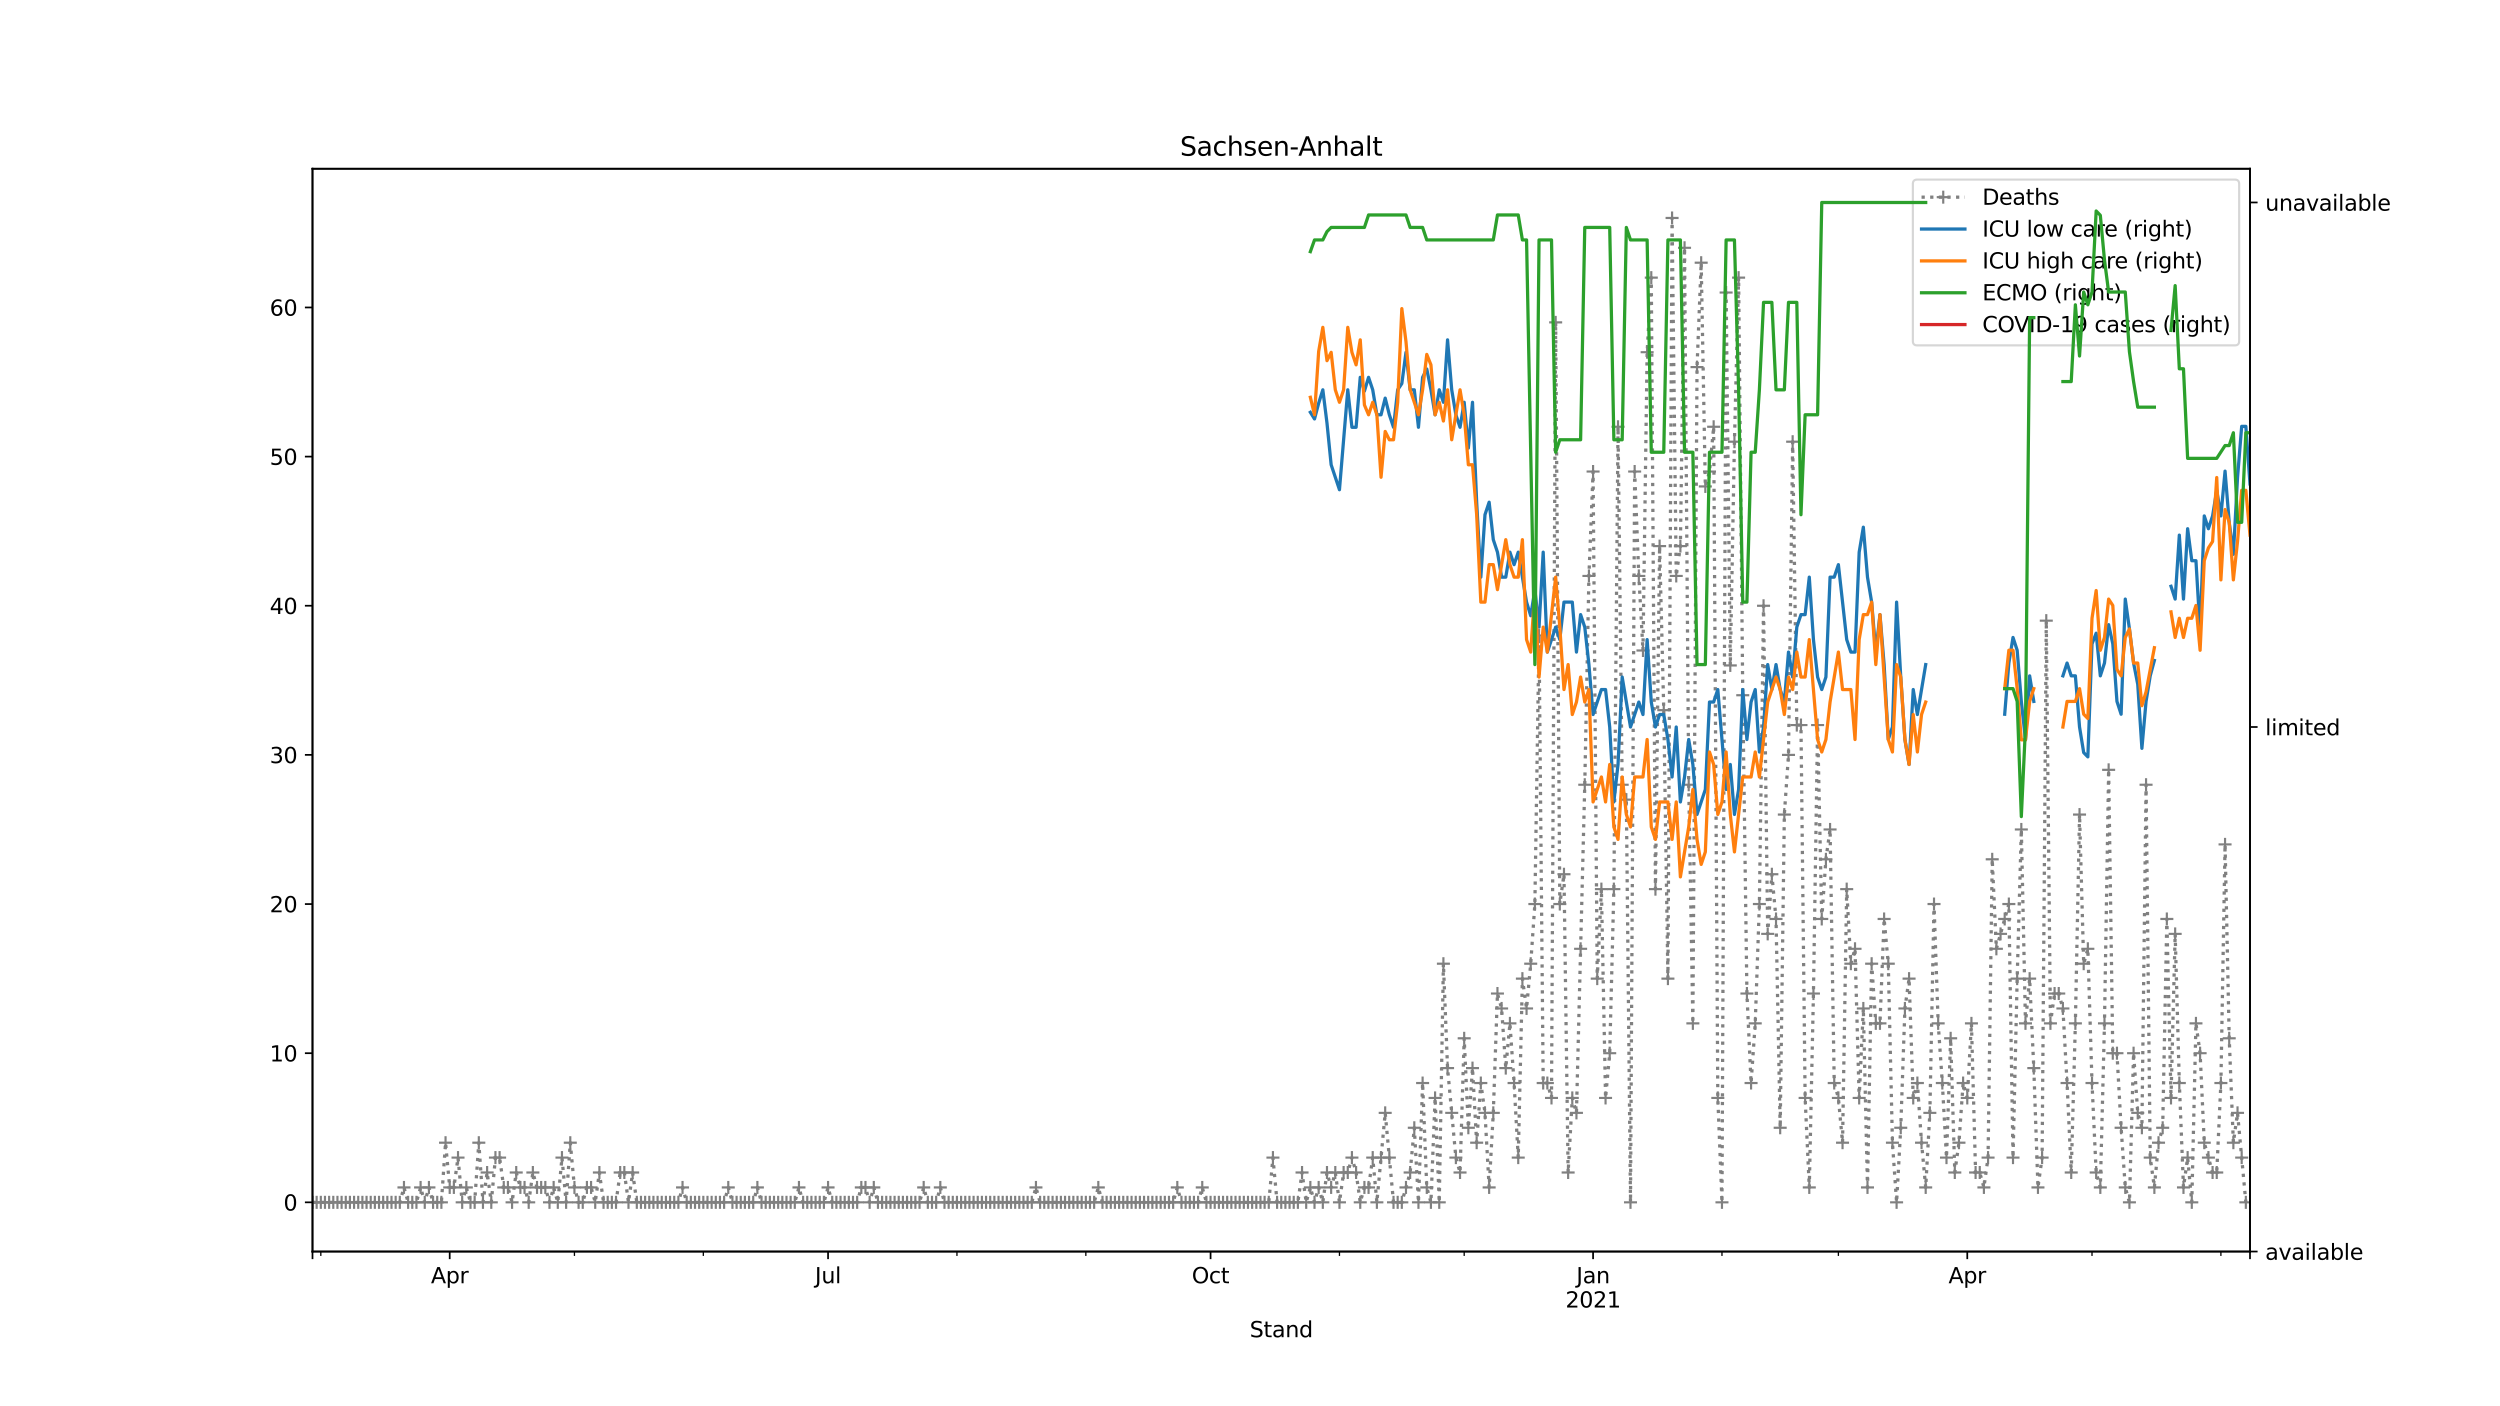 <?xml version="1.0" encoding="utf-8" standalone="no"?>
<!DOCTYPE svg PUBLIC "-//W3C//DTD SVG 1.1//EN"
  "http://www.w3.org/Graphics/SVG/1.1/DTD/svg11.dtd">
<svg height="648pt" version="1.1" viewBox="0 0 1152 648" width="1152pt" xmlns="http://www.w3.org/2000/svg" xmlns:xlink="http://www.w3.org/1999/xlink">
 <defs>
  <style type="text/css">*{stroke-linecap:butt;stroke-linejoin:round;}</style>
 </defs>
 <g id="figure_1">
  <g id="patch_1">
   <path d="M 0 648 
L 1152 648 
L 1152 0 
L 0 0 
z
" style="fill:#ffffff;"/>
  </g>
  <g id="axes_1">
   <g id="patch_2">
    <path d="M 144 576.72 
L 1036.8 576.72 
L 1036.8 77.76 
L 144 77.76 
z
" style="fill:#ffffff;"/>
   </g>
   <g id="matplotlib.axis_1">
    <g id="xtick_1">
     <g id="line2d_1">
      <defs>
       <path d="M 0 0 
L 0 3.5 
" id="m19e4347e54" style="stroke:#000000;stroke-width:0.8;"/>
      </defs>
      <g>
       <use style="stroke:#000000;stroke-width:0.8;" x="144" xlink:href="#m19e4347e54" y="576.72"/>
      </g>
     </g>
    </g>
    <g id="xtick_2">
     <g id="line2d_2">
      <g>
       <use style="stroke:#000000;stroke-width:0.8;" x="207.224" xlink:href="#m19e4347e54" y="576.72"/>
      </g>
     </g>
     <g id="text_1">
      <!-- Apr -->
      <g transform="translate(198.574 591.318)scale(0.1 -0.1)">
       <defs>
        <path d="M 2188 4044 
L 1331 1722 
L 3047 1722 
L 2188 4044 
z
M 1831 4666 
L 2547 4666 
L 4325 0 
L 3669 0 
L 3244 1197 
L 1141 1197 
L 716 0 
L 50 0 
L 1831 4666 
z
" id="DejaVuSans-41" transform="scale(0.016)"/>
        <path d="M 1159 525 
L 1159 -1331 
L 581 -1331 
L 581 3500 
L 1159 3500 
L 1159 2969 
Q 1341 3281 1617 3432 
Q 1894 3584 2278 3584 
Q 2916 3584 3314 3078 
Q 3713 2572 3713 1747 
Q 3713 922 3314 415 
Q 2916 -91 2278 -91 
Q 1894 -91 1617 61 
Q 1341 213 1159 525 
z
M 3116 1747 
Q 3116 2381 2855 2742 
Q 2594 3103 2138 3103 
Q 1681 3103 1420 2742 
Q 1159 2381 1159 1747 
Q 1159 1113 1420 752 
Q 1681 391 2138 391 
Q 2594 391 2855 752 
Q 3116 1113 3116 1747 
z
" id="DejaVuSans-70" transform="scale(0.016)"/>
        <path d="M 2631 2963 
Q 2534 3019 2420 3045 
Q 2306 3072 2169 3072 
Q 1681 3072 1420 2755 
Q 1159 2438 1159 1844 
L 1159 0 
L 581 0 
L 581 3500 
L 1159 3500 
L 1159 2956 
Q 1341 3275 1631 3429 
Q 1922 3584 2338 3584 
Q 2397 3584 2469 3576 
Q 2541 3569 2628 3553 
L 2631 2963 
z
" id="DejaVuSans-72" transform="scale(0.016)"/>
       </defs>
       <use xlink:href="#DejaVuSans-41"/>
       <use x="68.408" xlink:href="#DejaVuSans-70"/>
       <use x="131.885" xlink:href="#DejaVuSans-72"/>
      </g>
     </g>
    </g>
    <g id="xtick_3">
     <g id="line2d_3">
      <g>
       <use style="stroke:#000000;stroke-width:0.8;" x="381.569" xlink:href="#m19e4347e54" y="576.72"/>
      </g>
     </g>
     <g id="text_2">
      <!-- Jul -->
      <g transform="translate(375.536 591.318)scale(0.1 -0.1)">
       <defs>
        <path d="M 628 4666 
L 1259 4666 
L 1259 325 
Q 1259 -519 939 -900 
Q 619 -1281 -91 -1281 
L -331 -1281 
L -331 -750 
L -134 -750 
Q 284 -750 456 -515 
Q 628 -281 628 325 
L 628 4666 
z
" id="DejaVuSans-4a" transform="scale(0.016)"/>
        <path d="M 544 1381 
L 544 3500 
L 1119 3500 
L 1119 1403 
Q 1119 906 1312 657 
Q 1506 409 1894 409 
Q 2359 409 2629 706 
Q 2900 1003 2900 1516 
L 2900 3500 
L 3475 3500 
L 3475 0 
L 2900 0 
L 2900 538 
Q 2691 219 2414 64 
Q 2138 -91 1772 -91 
Q 1169 -91 856 284 
Q 544 659 544 1381 
z
M 1991 3584 
L 1991 3584 
z
" id="DejaVuSans-75" transform="scale(0.016)"/>
        <path d="M 603 4863 
L 1178 4863 
L 1178 0 
L 603 0 
L 603 4863 
z
" id="DejaVuSans-6c" transform="scale(0.016)"/>
       </defs>
       <use xlink:href="#DejaVuSans-4a"/>
       <use x="29.492" xlink:href="#DejaVuSans-75"/>
       <use x="92.871" xlink:href="#DejaVuSans-6c"/>
      </g>
     </g>
    </g>
    <g id="xtick_4">
     <g id="line2d_4">
      <g>
       <use style="stroke:#000000;stroke-width:0.8;" x="557.83" xlink:href="#m19e4347e54" y="576.72"/>
      </g>
     </g>
     <g id="text_3">
      <!-- Oct -->
      <g transform="translate(549.185 591.318)scale(0.1 -0.1)">
       <defs>
        <path d="M 2522 4238 
Q 1834 4238 1429 3725 
Q 1025 3213 1025 2328 
Q 1025 1447 1429 934 
Q 1834 422 2522 422 
Q 3209 422 3611 934 
Q 4013 1447 4013 2328 
Q 4013 3213 3611 3725 
Q 3209 4238 2522 4238 
z
M 2522 4750 
Q 3503 4750 4090 4092 
Q 4678 3434 4678 2328 
Q 4678 1225 4090 567 
Q 3503 -91 2522 -91 
Q 1538 -91 948 565 
Q 359 1222 359 2328 
Q 359 3434 948 4092 
Q 1538 4750 2522 4750 
z
" id="DejaVuSans-4f" transform="scale(0.016)"/>
        <path d="M 3122 3366 
L 3122 2828 
Q 2878 2963 2633 3030 
Q 2388 3097 2138 3097 
Q 1578 3097 1268 2742 
Q 959 2388 959 1747 
Q 959 1106 1268 751 
Q 1578 397 2138 397 
Q 2388 397 2633 464 
Q 2878 531 3122 666 
L 3122 134 
Q 2881 22 2623 -34 
Q 2366 -91 2075 -91 
Q 1284 -91 818 406 
Q 353 903 353 1747 
Q 353 2603 823 3093 
Q 1294 3584 2113 3584 
Q 2378 3584 2631 3529 
Q 2884 3475 3122 3366 
z
" id="DejaVuSans-63" transform="scale(0.016)"/>
        <path d="M 1172 4494 
L 1172 3500 
L 2356 3500 
L 2356 3053 
L 1172 3053 
L 1172 1153 
Q 1172 725 1289 603 
Q 1406 481 1766 481 
L 2356 481 
L 2356 0 
L 1766 0 
Q 1100 0 847 248 
Q 594 497 594 1153 
L 594 3053 
L 172 3053 
L 172 3500 
L 594 3500 
L 594 4494 
L 1172 4494 
z
" id="DejaVuSans-74" transform="scale(0.016)"/>
       </defs>
       <use xlink:href="#DejaVuSans-4f"/>
       <use x="78.711" xlink:href="#DejaVuSans-63"/>
       <use x="133.691" xlink:href="#DejaVuSans-74"/>
      </g>
     </g>
    </g>
    <g id="xtick_5">
     <g id="line2d_5">
      <g>
       <use style="stroke:#000000;stroke-width:0.8;" x="734.091" xlink:href="#m19e4347e54" y="576.72"/>
      </g>
     </g>
     <g id="text_4">
      <!-- Jan -->
      <g transform="translate(726.383 591.318)scale(0.1 -0.1)">
       <defs>
        <path d="M 2194 1759 
Q 1497 1759 1228 1600 
Q 959 1441 959 1056 
Q 959 750 1161 570 
Q 1363 391 1709 391 
Q 2188 391 2477 730 
Q 2766 1069 2766 1631 
L 2766 1759 
L 2194 1759 
z
M 3341 1997 
L 3341 0 
L 2766 0 
L 2766 531 
Q 2569 213 2275 61 
Q 1981 -91 1556 -91 
Q 1019 -91 701 211 
Q 384 513 384 1019 
Q 384 1609 779 1909 
Q 1175 2209 1959 2209 
L 2766 2209 
L 2766 2266 
Q 2766 2663 2505 2880 
Q 2244 3097 1772 3097 
Q 1472 3097 1187 3025 
Q 903 2953 641 2809 
L 641 3341 
Q 956 3463 1253 3523 
Q 1550 3584 1831 3584 
Q 2591 3584 2966 3190 
Q 3341 2797 3341 1997 
z
" id="DejaVuSans-61" transform="scale(0.016)"/>
        <path d="M 3513 2113 
L 3513 0 
L 2938 0 
L 2938 2094 
Q 2938 2591 2744 2837 
Q 2550 3084 2163 3084 
Q 1697 3084 1428 2787 
Q 1159 2491 1159 1978 
L 1159 0 
L 581 0 
L 581 3500 
L 1159 3500 
L 1159 2956 
Q 1366 3272 1645 3428 
Q 1925 3584 2291 3584 
Q 2894 3584 3203 3211 
Q 3513 2838 3513 2113 
z
" id="DejaVuSans-6e" transform="scale(0.016)"/>
       </defs>
       <use xlink:href="#DejaVuSans-4a"/>
       <use x="29.492" xlink:href="#DejaVuSans-61"/>
       <use x="90.771" xlink:href="#DejaVuSans-6e"/>
      </g>
      <!-- 2021 -->
      <g transform="translate(721.366 602.516)scale(0.1 -0.1)">
       <defs>
        <path d="M 1228 531 
L 3431 531 
L 3431 0 
L 469 0 
L 469 531 
Q 828 903 1448 1529 
Q 2069 2156 2228 2338 
Q 2531 2678 2651 2914 
Q 2772 3150 2772 3378 
Q 2772 3750 2511 3984 
Q 2250 4219 1831 4219 
Q 1534 4219 1204 4116 
Q 875 4013 500 3803 
L 500 4441 
Q 881 4594 1212 4672 
Q 1544 4750 1819 4750 
Q 2544 4750 2975 4387 
Q 3406 4025 3406 3419 
Q 3406 3131 3298 2873 
Q 3191 2616 2906 2266 
Q 2828 2175 2409 1742 
Q 1991 1309 1228 531 
z
" id="DejaVuSans-32" transform="scale(0.016)"/>
        <path d="M 2034 4250 
Q 1547 4250 1301 3770 
Q 1056 3291 1056 2328 
Q 1056 1369 1301 889 
Q 1547 409 2034 409 
Q 2525 409 2770 889 
Q 3016 1369 3016 2328 
Q 3016 3291 2770 3770 
Q 2525 4250 2034 4250 
z
M 2034 4750 
Q 2819 4750 3233 4129 
Q 3647 3509 3647 2328 
Q 3647 1150 3233 529 
Q 2819 -91 2034 -91 
Q 1250 -91 836 529 
Q 422 1150 422 2328 
Q 422 3509 836 4129 
Q 1250 4750 2034 4750 
z
" id="DejaVuSans-30" transform="scale(0.016)"/>
        <path d="M 794 531 
L 1825 531 
L 1825 4091 
L 703 3866 
L 703 4441 
L 1819 4666 
L 2450 4666 
L 2450 531 
L 3481 531 
L 3481 0 
L 794 0 
L 794 531 
z
" id="DejaVuSans-31" transform="scale(0.016)"/>
       </defs>
       <use xlink:href="#DejaVuSans-32"/>
       <use x="63.623" xlink:href="#DejaVuSans-30"/>
       <use x="127.246" xlink:href="#DejaVuSans-32"/>
       <use x="190.869" xlink:href="#DejaVuSans-31"/>
      </g>
     </g>
    </g>
    <g id="xtick_6">
     <g id="line2d_6">
      <g>
       <use style="stroke:#000000;stroke-width:0.8;" x="906.52" xlink:href="#m19e4347e54" y="576.72"/>
      </g>
     </g>
     <g id="text_5">
      <!-- Apr -->
      <g transform="translate(897.87 591.318)scale(0.1 -0.1)">
       <use xlink:href="#DejaVuSans-41"/>
       <use x="68.408" xlink:href="#DejaVuSans-70"/>
       <use x="131.885" xlink:href="#DejaVuSans-72"/>
      </g>
     </g>
    </g>
    <g id="xtick_7">
     <g id="line2d_7">
      <g>
       <use style="stroke:#000000;stroke-width:0.8;" x="1036.8" xlink:href="#m19e4347e54" y="576.72"/>
      </g>
     </g>
    </g>
    <g id="xtick_8">
     <g id="line2d_8">
      <defs>
       <path d="M 0 0 
L 0 2 
" id="m3f4ffe0c9d" style="stroke:#000000;stroke-width:0.6;"/>
      </defs>
      <g>
       <use style="stroke:#000000;stroke-width:0.6;" x="147.832" xlink:href="#m3f4ffe0c9d" y="576.72"/>
      </g>
     </g>
    </g>
    <g id="xtick_9">
     <g id="line2d_9">
      <g>
       <use style="stroke:#000000;stroke-width:0.6;" x="264.7" xlink:href="#m3f4ffe0c9d" y="576.72"/>
      </g>
     </g>
    </g>
    <g id="xtick_10">
     <g id="line2d_10">
      <g>
       <use style="stroke:#000000;stroke-width:0.6;" x="324.093" xlink:href="#m3f4ffe0c9d" y="576.72"/>
      </g>
     </g>
    </g>
    <g id="xtick_11">
     <g id="line2d_11">
      <g>
       <use style="stroke:#000000;stroke-width:0.6;" x="440.961" xlink:href="#m3f4ffe0c9d" y="576.72"/>
      </g>
     </g>
    </g>
    <g id="xtick_12">
     <g id="line2d_12">
      <g>
       <use style="stroke:#000000;stroke-width:0.6;" x="500.354" xlink:href="#m3f4ffe0c9d" y="576.72"/>
      </g>
     </g>
    </g>
    <g id="xtick_13">
     <g id="line2d_13">
      <g>
       <use style="stroke:#000000;stroke-width:0.6;" x="617.222" xlink:href="#m3f4ffe0c9d" y="576.72"/>
      </g>
     </g>
    </g>
    <g id="xtick_14">
     <g id="line2d_14">
      <g>
       <use style="stroke:#000000;stroke-width:0.6;" x="674.699" xlink:href="#m3f4ffe0c9d" y="576.72"/>
      </g>
     </g>
    </g>
    <g id="xtick_15">
     <g id="line2d_15">
      <g>
       <use style="stroke:#000000;stroke-width:0.6;" x="793.483" xlink:href="#m3f4ffe0c9d" y="576.72"/>
      </g>
     </g>
    </g>
    <g id="xtick_16">
     <g id="line2d_16">
      <g>
       <use style="stroke:#000000;stroke-width:0.6;" x="847.128" xlink:href="#m3f4ffe0c9d" y="576.72"/>
      </g>
     </g>
    </g>
    <g id="xtick_17">
     <g id="line2d_17">
      <g>
       <use style="stroke:#000000;stroke-width:0.6;" x="963.997" xlink:href="#m3f4ffe0c9d" y="576.72"/>
      </g>
     </g>
    </g>
    <g id="xtick_18">
     <g id="line2d_18">
      <g>
       <use style="stroke:#000000;stroke-width:0.6;" x="1023.389" xlink:href="#m3f4ffe0c9d" y="576.72"/>
      </g>
     </g>
    </g>
    <g id="text_6">
     <!-- Stand -->
     <g transform="translate(575.859 616.194)scale(0.1 -0.1)">
      <defs>
       <path d="M 3425 4513 
L 3425 3897 
Q 3066 4069 2747 4153 
Q 2428 4238 2131 4238 
Q 1616 4238 1336 4038 
Q 1056 3838 1056 3469 
Q 1056 3159 1242 3001 
Q 1428 2844 1947 2747 
L 2328 2669 
Q 3034 2534 3370 2195 
Q 3706 1856 3706 1288 
Q 3706 609 3251 259 
Q 2797 -91 1919 -91 
Q 1588 -91 1214 -16 
Q 841 59 441 206 
L 441 856 
Q 825 641 1194 531 
Q 1563 422 1919 422 
Q 2459 422 2753 634 
Q 3047 847 3047 1241 
Q 3047 1584 2836 1778 
Q 2625 1972 2144 2069 
L 1759 2144 
Q 1053 2284 737 2584 
Q 422 2884 422 3419 
Q 422 4038 858 4394 
Q 1294 4750 2059 4750 
Q 2388 4750 2728 4690 
Q 3069 4631 3425 4513 
z
" id="DejaVuSans-53" transform="scale(0.016)"/>
       <path d="M 2906 2969 
L 2906 4863 
L 3481 4863 
L 3481 0 
L 2906 0 
L 2906 525 
Q 2725 213 2448 61 
Q 2172 -91 1784 -91 
Q 1150 -91 751 415 
Q 353 922 353 1747 
Q 353 2572 751 3078 
Q 1150 3584 1784 3584 
Q 2172 3584 2448 3432 
Q 2725 3281 2906 2969 
z
M 947 1747 
Q 947 1113 1208 752 
Q 1469 391 1925 391 
Q 2381 391 2643 752 
Q 2906 1113 2906 1747 
Q 2906 2381 2643 2742 
Q 2381 3103 1925 3103 
Q 1469 3103 1208 2742 
Q 947 2381 947 1747 
z
" id="DejaVuSans-64" transform="scale(0.016)"/>
      </defs>
      <use xlink:href="#DejaVuSans-53"/>
      <use x="63.477" xlink:href="#DejaVuSans-74"/>
      <use x="102.686" xlink:href="#DejaVuSans-61"/>
      <use x="163.965" xlink:href="#DejaVuSans-6e"/>
      <use x="227.344" xlink:href="#DejaVuSans-64"/>
     </g>
    </g>
   </g>
   <g id="matplotlib.axis_2">
    <g id="ytick_1">
     <g id="line2d_19">
      <defs>
       <path d="M 0 0 
L -3.5 0 
" id="m46d330219f" style="stroke:#000000;stroke-width:0.8;"/>
      </defs>
      <g>
       <use style="stroke:#000000;stroke-width:0.8;" x="144" xlink:href="#m46d330219f" y="554.04"/>
      </g>
     </g>
     <g id="text_7">
      <!-- 0 -->
      <g transform="translate(130.637 557.839)scale(0.1 -0.1)">
       <use xlink:href="#DejaVuSans-30"/>
      </g>
     </g>
    </g>
    <g id="ytick_2">
     <g id="line2d_20">
      <g>
       <use style="stroke:#000000;stroke-width:0.8;" x="144" xlink:href="#m46d330219f" y="485.313"/>
      </g>
     </g>
     <g id="text_8">
      <!-- 10 -->
      <g transform="translate(124.275 489.112)scale(0.1 -0.1)">
       <use xlink:href="#DejaVuSans-31"/>
       <use x="63.623" xlink:href="#DejaVuSans-30"/>
      </g>
     </g>
    </g>
    <g id="ytick_3">
     <g id="line2d_21">
      <g>
       <use style="stroke:#000000;stroke-width:0.8;" x="144" xlink:href="#m46d330219f" y="416.585"/>
      </g>
     </g>
     <g id="text_9">
      <!-- 20 -->
      <g transform="translate(124.275 420.385)scale(0.1 -0.1)">
       <use xlink:href="#DejaVuSans-32"/>
       <use x="63.623" xlink:href="#DejaVuSans-30"/>
      </g>
     </g>
    </g>
    <g id="ytick_4">
     <g id="line2d_22">
      <g>
       <use style="stroke:#000000;stroke-width:0.8;" x="144" xlink:href="#m46d330219f" y="347.858"/>
      </g>
     </g>
     <g id="text_10">
      <!-- 30 -->
      <g transform="translate(124.275 351.657)scale(0.1 -0.1)">
       <defs>
        <path d="M 2597 2516 
Q 3050 2419 3304 2112 
Q 3559 1806 3559 1356 
Q 3559 666 3084 287 
Q 2609 -91 1734 -91 
Q 1441 -91 1130 -33 
Q 819 25 488 141 
L 488 750 
Q 750 597 1062 519 
Q 1375 441 1716 441 
Q 2309 441 2620 675 
Q 2931 909 2931 1356 
Q 2931 1769 2642 2001 
Q 2353 2234 1838 2234 
L 1294 2234 
L 1294 2753 
L 1863 2753 
Q 2328 2753 2575 2939 
Q 2822 3125 2822 3475 
Q 2822 3834 2567 4026 
Q 2313 4219 1838 4219 
Q 1578 4219 1281 4162 
Q 984 4106 628 3988 
L 628 4550 
Q 988 4650 1302 4700 
Q 1616 4750 1894 4750 
Q 2613 4750 3031 4423 
Q 3450 4097 3450 3541 
Q 3450 3153 3228 2886 
Q 3006 2619 2597 2516 
z
" id="DejaVuSans-33" transform="scale(0.016)"/>
       </defs>
       <use xlink:href="#DejaVuSans-33"/>
       <use x="63.623" xlink:href="#DejaVuSans-30"/>
      </g>
     </g>
    </g>
    <g id="ytick_5">
     <g id="line2d_23">
      <g>
       <use style="stroke:#000000;stroke-width:0.8;" x="144" xlink:href="#m46d330219f" y="279.131"/>
      </g>
     </g>
     <g id="text_11">
      <!-- 40 -->
      <g transform="translate(124.275 282.93)scale(0.1 -0.1)">
       <defs>
        <path d="M 2419 4116 
L 825 1625 
L 2419 1625 
L 2419 4116 
z
M 2253 4666 
L 3047 4666 
L 3047 1625 
L 3713 1625 
L 3713 1100 
L 3047 1100 
L 3047 0 
L 2419 0 
L 2419 1100 
L 313 1100 
L 313 1709 
L 2253 4666 
z
" id="DejaVuSans-34" transform="scale(0.016)"/>
       </defs>
       <use xlink:href="#DejaVuSans-34"/>
       <use x="63.623" xlink:href="#DejaVuSans-30"/>
      </g>
     </g>
    </g>
    <g id="ytick_6">
     <g id="line2d_24">
      <g>
       <use style="stroke:#000000;stroke-width:0.8;" x="144" xlink:href="#m46d330219f" y="210.404"/>
      </g>
     </g>
     <g id="text_12">
      <!-- 50 -->
      <g transform="translate(124.275 214.203)scale(0.1 -0.1)">
       <defs>
        <path d="M 691 4666 
L 3169 4666 
L 3169 4134 
L 1269 4134 
L 1269 2991 
Q 1406 3038 1543 3061 
Q 1681 3084 1819 3084 
Q 2600 3084 3056 2656 
Q 3513 2228 3513 1497 
Q 3513 744 3044 326 
Q 2575 -91 1722 -91 
Q 1428 -91 1123 -41 
Q 819 9 494 109 
L 494 744 
Q 775 591 1075 516 
Q 1375 441 1709 441 
Q 2250 441 2565 725 
Q 2881 1009 2881 1497 
Q 2881 1984 2565 2268 
Q 2250 2553 1709 2553 
Q 1456 2553 1204 2497 
Q 953 2441 691 2322 
L 691 4666 
z
" id="DejaVuSans-35" transform="scale(0.016)"/>
       </defs>
       <use xlink:href="#DejaVuSans-35"/>
       <use x="63.623" xlink:href="#DejaVuSans-30"/>
      </g>
     </g>
    </g>
    <g id="ytick_7">
     <g id="line2d_25">
      <g>
       <use style="stroke:#000000;stroke-width:0.8;" x="144" xlink:href="#m46d330219f" y="141.676"/>
      </g>
     </g>
     <g id="text_13">
      <!-- 60 -->
      <g transform="translate(124.275 145.476)scale(0.1 -0.1)">
       <defs>
        <path d="M 2113 2584 
Q 1688 2584 1439 2293 
Q 1191 2003 1191 1497 
Q 1191 994 1439 701 
Q 1688 409 2113 409 
Q 2538 409 2786 701 
Q 3034 994 3034 1497 
Q 3034 2003 2786 2293 
Q 2538 2584 2113 2584 
z
M 3366 4563 
L 3366 3988 
Q 3128 4100 2886 4159 
Q 2644 4219 2406 4219 
Q 1781 4219 1451 3797 
Q 1122 3375 1075 2522 
Q 1259 2794 1537 2939 
Q 1816 3084 2150 3084 
Q 2853 3084 3261 2657 
Q 3669 2231 3669 1497 
Q 3669 778 3244 343 
Q 2819 -91 2113 -91 
Q 1303 -91 875 529 
Q 447 1150 447 2328 
Q 447 3434 972 4092 
Q 1497 4750 2381 4750 
Q 2619 4750 2861 4703 
Q 3103 4656 3366 4563 
z
" id="DejaVuSans-36" transform="scale(0.016)"/>
       </defs>
       <use xlink:href="#DejaVuSans-36"/>
       <use x="63.623" xlink:href="#DejaVuSans-30"/>
      </g>
     </g>
    </g>
   </g>
   <g id="line2d_26">
    <path clip-path="url(#pb362f2019d)" d="M 144 554.04 
L 184.233 554.04 
L 186.149 547.167 
L 188.065 554.04 
L 191.897 554.04 
L 193.813 547.167 
L 195.729 554.04 
L 197.645 547.167 
L 199.561 554.04 
L 203.392 554.04 
L 205.308 526.549 
L 207.224 547.167 
L 209.14 547.167 
L 211.056 533.422 
L 212.972 554.04 
L 214.888 547.167 
L 216.803 554.04 
L 218.719 554.04 
L 220.635 526.549 
L 222.551 554.04 
L 224.467 540.295 
L 226.383 554.04 
L 228.299 533.422 
L 230.215 533.422 
L 232.13 547.167 
L 234.046 547.167 
L 235.962 554.04 
L 237.878 540.295 
L 239.794 547.167 
L 241.71 547.167 
L 243.626 554.04 
L 245.542 540.295 
L 247.458 547.167 
L 251.289 547.167 
L 253.205 554.04 
L 255.121 547.167 
L 257.037 554.04 
L 258.953 533.422 
L 260.869 554.04 
L 262.785 526.549 
L 264.7 547.167 
L 266.616 554.04 
L 268.532 554.04 
L 270.448 547.167 
L 272.364 547.167 
L 274.28 554.04 
L 276.196 540.295 
L 278.112 554.04 
L 283.859 554.04 
L 285.775 540.295 
L 287.691 540.295 
L 289.607 554.04 
L 291.523 540.295 
L 293.439 554.04 
L 312.597 554.04 
L 314.513 547.167 
L 316.429 554.04 
L 333.672 554.04 
L 335.588 547.167 
L 337.504 554.04 
L 347.083 554.04 
L 348.999 547.167 
L 350.915 554.04 
L 366.242 554.04 
L 368.158 547.167 
L 370.074 554.04 
L 379.653 554.04 
L 381.569 547.167 
L 383.485 554.04 
L 394.98 554.04 
L 396.896 547.167 
L 398.812 547.167 
L 400.728 554.04 
L 402.644 547.167 
L 404.56 554.04 
L 423.718 554.04 
L 425.634 547.167 
L 427.55 554.04 
L 431.382 554.04 
L 433.298 547.167 
L 435.214 554.04 
L 475.447 554.04 
L 477.363 547.167 
L 479.279 554.04 
L 504.185 554.04 
L 506.101 547.167 
L 508.017 554.04 
L 540.587 554.04 
L 542.503 547.167 
L 544.419 554.04 
L 552.082 554.04 
L 553.998 547.167 
L 555.914 554.04 
L 584.652 554.04 
L 586.568 533.422 
L 588.484 554.04 
L 598.064 554.04 
L 599.979 540.295 
L 601.895 554.04 
L 603.811 547.167 
L 605.727 554.04 
L 607.643 547.167 
L 609.559 554.04 
L 611.475 540.295 
L 613.391 547.167 
L 615.306 540.295 
L 617.222 554.04 
L 619.138 540.295 
L 621.054 540.295 
L 622.97 533.422 
L 624.886 540.295 
L 626.802 554.04 
L 628.718 547.167 
L 630.633 547.167 
L 632.549 533.422 
L 634.465 554.04 
L 638.297 512.804 
L 642.129 554.04 
L 645.961 554.04 
L 649.792 540.295 
L 651.708 519.676 
L 653.624 554.04 
L 655.54 499.058 
L 657.456 547.167 
L 659.372 554.04 
L 661.288 505.931 
L 663.203 554.04 
L 665.119 444.076 
L 667.035 492.185 
L 670.867 533.422 
L 672.783 540.295 
L 674.699 478.44 
L 676.615 519.676 
L 678.53 492.185 
L 680.446 526.549 
L 682.362 499.058 
L 684.278 512.804 
L 686.194 547.167 
L 688.11 512.804 
L 690.026 457.822 
L 691.942 464.695 
L 693.858 492.185 
L 695.773 471.567 
L 697.689 499.058 
L 699.605 533.422 
L 701.521 450.949 
L 703.437 464.695 
L 705.353 444.076 
L 707.269 416.585 
L 709.185 292.876 
L 711.1 499.058 
L 713.016 499.058 
L 714.932 505.931 
L 716.848 148.549 
L 718.764 416.585 
L 720.68 402.84 
L 722.596 540.295 
L 724.512 505.931 
L 726.427 512.804 
L 730.259 361.604 
L 732.175 265.385 
L 734.091 217.276 
L 736.007 450.949 
L 737.923 409.713 
L 739.839 505.931 
L 741.755 485.313 
L 743.67 409.713 
L 745.586 196.658 
L 747.502 361.604 
L 749.418 368.476 
L 751.334 554.04 
L 753.25 217.276 
L 755.166 265.385 
L 757.082 299.749 
L 758.997 162.295 
L 760.913 127.931 
L 762.829 409.713 
L 764.745 251.64 
L 766.661 327.24 
L 768.577 450.949 
L 770.493 100.44 
L 772.409 265.385 
L 774.324 251.64 
L 776.24 114.185 
L 778.156 361.604 
L 780.072 471.567 
L 781.988 169.167 
L 783.904 121.058 
L 785.82 224.149 
L 787.736 217.276 
L 789.652 196.658 
L 791.567 505.931 
L 793.483 554.04 
L 795.399 134.804 
L 797.315 306.622 
L 799.231 203.531 
L 801.147 127.931 
L 803.063 320.367 
L 804.979 457.822 
L 806.894 499.058 
L 808.81 471.567 
L 810.726 416.585 
L 812.642 279.131 
L 814.558 430.331 
L 816.474 402.84 
L 818.39 423.458 
L 820.306 519.676 
L 822.221 375.349 
L 824.137 347.858 
L 826.053 203.531 
L 827.969 334.113 
L 829.885 334.113 
L 831.801 505.931 
L 833.717 547.167 
L 835.633 457.822 
L 837.548 334.113 
L 839.464 423.458 
L 841.38 395.967 
L 843.296 382.222 
L 845.212 499.058 
L 847.128 505.931 
L 849.044 526.549 
L 850.96 409.713 
L 852.876 444.076 
L 854.791 437.204 
L 856.707 505.931 
L 858.623 464.695 
L 860.539 547.167 
L 862.455 444.076 
L 864.371 471.567 
L 866.287 471.567 
L 868.203 423.458 
L 870.118 444.076 
L 872.034 526.549 
L 873.95 554.04 
L 875.866 519.676 
L 877.782 464.695 
L 879.698 450.949 
L 881.614 505.931 
L 883.53 499.058 
L 885.445 526.549 
L 887.361 547.167 
L 889.277 512.804 
L 891.193 416.585 
L 893.109 471.567 
L 895.025 499.058 
L 896.941 533.422 
L 898.857 478.44 
L 900.773 540.295 
L 902.688 526.549 
L 904.604 499.058 
L 906.52 505.931 
L 908.436 471.567 
L 910.352 540.295 
L 912.268 540.295 
L 914.184 547.167 
L 916.1 533.422 
L 918.015 395.967 
L 919.931 437.204 
L 925.679 416.585 
L 927.595 533.422 
L 929.511 450.949 
L 931.427 382.222 
L 933.342 471.567 
L 935.258 450.949 
L 937.174 492.185 
L 939.09 547.167 
L 941.006 533.422 
L 942.922 286.004 
L 944.838 471.567 
L 946.754 457.822 
L 948.67 457.822 
L 950.585 464.695 
L 952.501 499.058 
L 954.417 540.295 
L 956.333 471.567 
L 958.249 375.349 
L 960.165 444.076 
L 962.081 437.204 
L 963.997 499.058 
L 965.912 540.295 
L 967.828 547.167 
L 969.744 471.567 
L 971.66 354.731 
L 973.576 485.313 
L 975.492 485.313 
L 977.408 519.676 
L 979.324 547.167 
L 981.239 554.04 
L 983.155 485.313 
L 985.071 512.804 
L 986.987 519.676 
L 988.903 361.604 
L 990.819 533.422 
L 992.735 547.167 
L 994.651 526.549 
L 996.567 519.676 
L 998.482 423.458 
L 1000.398 505.931 
L 1002.314 430.331 
L 1004.23 499.058 
L 1006.146 547.167 
L 1008.062 533.422 
L 1009.978 554.04 
L 1011.894 471.567 
L 1013.809 485.313 
L 1015.725 526.549 
L 1019.557 540.295 
L 1021.473 540.295 
L 1023.389 499.058 
L 1025.305 389.095 
L 1027.221 478.44 
L 1029.136 526.549 
L 1031.052 512.804 
L 1034.884 554.04 
L 1034.884 554.04 
" style="fill:none;stroke:#808080;stroke-dasharray:1.5,2.475;stroke-dashoffset:0;stroke-width:1.5;"/>
    <defs>
     <path d="M -3 0 
L 3 0 
M 0 3 
L 0 -3 
" id="mde423c0658" style="stroke:#808080;"/>
    </defs>
    <g clip-path="url(#pb362f2019d)">
     <use style="fill:#808080;stroke:#808080;" x="144" xlink:href="#mde423c0658" y="554.04"/>
     <use style="fill:#808080;stroke:#808080;" x="145.916" xlink:href="#mde423c0658" y="554.04"/>
     <use style="fill:#808080;stroke:#808080;" x="147.832" xlink:href="#mde423c0658" y="554.04"/>
     <use style="fill:#808080;stroke:#808080;" x="149.748" xlink:href="#mde423c0658" y="554.04"/>
     <use style="fill:#808080;stroke:#808080;" x="151.664" xlink:href="#mde423c0658" y="554.04"/>
     <use style="fill:#808080;stroke:#808080;" x="153.579" xlink:href="#mde423c0658" y="554.04"/>
     <use style="fill:#808080;stroke:#808080;" x="155.495" xlink:href="#mde423c0658" y="554.04"/>
     <use style="fill:#808080;stroke:#808080;" x="157.411" xlink:href="#mde423c0658" y="554.04"/>
     <use style="fill:#808080;stroke:#808080;" x="159.327" xlink:href="#mde423c0658" y="554.04"/>
     <use style="fill:#808080;stroke:#808080;" x="161.243" xlink:href="#mde423c0658" y="554.04"/>
     <use style="fill:#808080;stroke:#808080;" x="163.159" xlink:href="#mde423c0658" y="554.04"/>
     <use style="fill:#808080;stroke:#808080;" x="165.075" xlink:href="#mde423c0658" y="554.04"/>
     <use style="fill:#808080;stroke:#808080;" x="166.991" xlink:href="#mde423c0658" y="554.04"/>
     <use style="fill:#808080;stroke:#808080;" x="168.906" xlink:href="#mde423c0658" y="554.04"/>
     <use style="fill:#808080;stroke:#808080;" x="170.822" xlink:href="#mde423c0658" y="554.04"/>
     <use style="fill:#808080;stroke:#808080;" x="172.738" xlink:href="#mde423c0658" y="554.04"/>
     <use style="fill:#808080;stroke:#808080;" x="174.654" xlink:href="#mde423c0658" y="554.04"/>
     <use style="fill:#808080;stroke:#808080;" x="176.57" xlink:href="#mde423c0658" y="554.04"/>
     <use style="fill:#808080;stroke:#808080;" x="178.486" xlink:href="#mde423c0658" y="554.04"/>
     <use style="fill:#808080;stroke:#808080;" x="180.402" xlink:href="#mde423c0658" y="554.04"/>
     <use style="fill:#808080;stroke:#808080;" x="182.318" xlink:href="#mde423c0658" y="554.04"/>
     <use style="fill:#808080;stroke:#808080;" x="184.233" xlink:href="#mde423c0658" y="554.04"/>
     <use style="fill:#808080;stroke:#808080;" x="186.149" xlink:href="#mde423c0658" y="547.167"/>
     <use style="fill:#808080;stroke:#808080;" x="188.065" xlink:href="#mde423c0658" y="554.04"/>
     <use style="fill:#808080;stroke:#808080;" x="189.981" xlink:href="#mde423c0658" y="554.04"/>
     <use style="fill:#808080;stroke:#808080;" x="191.897" xlink:href="#mde423c0658" y="554.04"/>
     <use style="fill:#808080;stroke:#808080;" x="193.813" xlink:href="#mde423c0658" y="547.167"/>
     <use style="fill:#808080;stroke:#808080;" x="195.729" xlink:href="#mde423c0658" y="554.04"/>
     <use style="fill:#808080;stroke:#808080;" x="197.645" xlink:href="#mde423c0658" y="547.167"/>
     <use style="fill:#808080;stroke:#808080;" x="199.561" xlink:href="#mde423c0658" y="554.04"/>
     <use style="fill:#808080;stroke:#808080;" x="201.476" xlink:href="#mde423c0658" y="554.04"/>
     <use style="fill:#808080;stroke:#808080;" x="203.392" xlink:href="#mde423c0658" y="554.04"/>
     <use style="fill:#808080;stroke:#808080;" x="205.308" xlink:href="#mde423c0658" y="526.549"/>
     <use style="fill:#808080;stroke:#808080;" x="207.224" xlink:href="#mde423c0658" y="547.167"/>
     <use style="fill:#808080;stroke:#808080;" x="209.14" xlink:href="#mde423c0658" y="547.167"/>
     <use style="fill:#808080;stroke:#808080;" x="211.056" xlink:href="#mde423c0658" y="533.422"/>
     <use style="fill:#808080;stroke:#808080;" x="212.972" xlink:href="#mde423c0658" y="554.04"/>
     <use style="fill:#808080;stroke:#808080;" x="214.888" xlink:href="#mde423c0658" y="547.167"/>
     <use style="fill:#808080;stroke:#808080;" x="216.803" xlink:href="#mde423c0658" y="554.04"/>
     <use style="fill:#808080;stroke:#808080;" x="218.719" xlink:href="#mde423c0658" y="554.04"/>
     <use style="fill:#808080;stroke:#808080;" x="220.635" xlink:href="#mde423c0658" y="526.549"/>
     <use style="fill:#808080;stroke:#808080;" x="222.551" xlink:href="#mde423c0658" y="554.04"/>
     <use style="fill:#808080;stroke:#808080;" x="224.467" xlink:href="#mde423c0658" y="540.295"/>
     <use style="fill:#808080;stroke:#808080;" x="226.383" xlink:href="#mde423c0658" y="554.04"/>
     <use style="fill:#808080;stroke:#808080;" x="228.299" xlink:href="#mde423c0658" y="533.422"/>
     <use style="fill:#808080;stroke:#808080;" x="230.215" xlink:href="#mde423c0658" y="533.422"/>
     <use style="fill:#808080;stroke:#808080;" x="232.13" xlink:href="#mde423c0658" y="547.167"/>
     <use style="fill:#808080;stroke:#808080;" x="234.046" xlink:href="#mde423c0658" y="547.167"/>
     <use style="fill:#808080;stroke:#808080;" x="235.962" xlink:href="#mde423c0658" y="554.04"/>
     <use style="fill:#808080;stroke:#808080;" x="237.878" xlink:href="#mde423c0658" y="540.295"/>
     <use style="fill:#808080;stroke:#808080;" x="239.794" xlink:href="#mde423c0658" y="547.167"/>
     <use style="fill:#808080;stroke:#808080;" x="241.71" xlink:href="#mde423c0658" y="547.167"/>
     <use style="fill:#808080;stroke:#808080;" x="243.626" xlink:href="#mde423c0658" y="554.04"/>
     <use style="fill:#808080;stroke:#808080;" x="245.542" xlink:href="#mde423c0658" y="540.295"/>
     <use style="fill:#808080;stroke:#808080;" x="247.458" xlink:href="#mde423c0658" y="547.167"/>
     <use style="fill:#808080;stroke:#808080;" x="249.373" xlink:href="#mde423c0658" y="547.167"/>
     <use style="fill:#808080;stroke:#808080;" x="251.289" xlink:href="#mde423c0658" y="547.167"/>
     <use style="fill:#808080;stroke:#808080;" x="253.205" xlink:href="#mde423c0658" y="554.04"/>
     <use style="fill:#808080;stroke:#808080;" x="255.121" xlink:href="#mde423c0658" y="547.167"/>
     <use style="fill:#808080;stroke:#808080;" x="257.037" xlink:href="#mde423c0658" y="554.04"/>
     <use style="fill:#808080;stroke:#808080;" x="258.953" xlink:href="#mde423c0658" y="533.422"/>
     <use style="fill:#808080;stroke:#808080;" x="260.869" xlink:href="#mde423c0658" y="554.04"/>
     <use style="fill:#808080;stroke:#808080;" x="262.785" xlink:href="#mde423c0658" y="526.549"/>
     <use style="fill:#808080;stroke:#808080;" x="264.7" xlink:href="#mde423c0658" y="547.167"/>
     <use style="fill:#808080;stroke:#808080;" x="266.616" xlink:href="#mde423c0658" y="554.04"/>
     <use style="fill:#808080;stroke:#808080;" x="268.532" xlink:href="#mde423c0658" y="554.04"/>
     <use style="fill:#808080;stroke:#808080;" x="270.448" xlink:href="#mde423c0658" y="547.167"/>
     <use style="fill:#808080;stroke:#808080;" x="272.364" xlink:href="#mde423c0658" y="547.167"/>
     <use style="fill:#808080;stroke:#808080;" x="274.28" xlink:href="#mde423c0658" y="554.04"/>
     <use style="fill:#808080;stroke:#808080;" x="276.196" xlink:href="#mde423c0658" y="540.295"/>
     <use style="fill:#808080;stroke:#808080;" x="278.112" xlink:href="#mde423c0658" y="554.04"/>
     <use style="fill:#808080;stroke:#808080;" x="280.027" xlink:href="#mde423c0658" y="554.04"/>
     <use style="fill:#808080;stroke:#808080;" x="281.943" xlink:href="#mde423c0658" y="554.04"/>
     <use style="fill:#808080;stroke:#808080;" x="283.859" xlink:href="#mde423c0658" y="554.04"/>
     <use style="fill:#808080;stroke:#808080;" x="285.775" xlink:href="#mde423c0658" y="540.295"/>
     <use style="fill:#808080;stroke:#808080;" x="287.691" xlink:href="#mde423c0658" y="540.295"/>
     <use style="fill:#808080;stroke:#808080;" x="289.607" xlink:href="#mde423c0658" y="554.04"/>
     <use style="fill:#808080;stroke:#808080;" x="291.523" xlink:href="#mde423c0658" y="540.295"/>
     <use style="fill:#808080;stroke:#808080;" x="293.439" xlink:href="#mde423c0658" y="554.04"/>
     <use style="fill:#808080;stroke:#808080;" x="295.355" xlink:href="#mde423c0658" y="554.04"/>
     <use style="fill:#808080;stroke:#808080;" x="297.27" xlink:href="#mde423c0658" y="554.04"/>
     <use style="fill:#808080;stroke:#808080;" x="299.186" xlink:href="#mde423c0658" y="554.04"/>
     <use style="fill:#808080;stroke:#808080;" x="301.102" xlink:href="#mde423c0658" y="554.04"/>
     <use style="fill:#808080;stroke:#808080;" x="303.018" xlink:href="#mde423c0658" y="554.04"/>
     <use style="fill:#808080;stroke:#808080;" x="304.934" xlink:href="#mde423c0658" y="554.04"/>
     <use style="fill:#808080;stroke:#808080;" x="306.85" xlink:href="#mde423c0658" y="554.04"/>
     <use style="fill:#808080;stroke:#808080;" x="308.766" xlink:href="#mde423c0658" y="554.04"/>
     <use style="fill:#808080;stroke:#808080;" x="310.682" xlink:href="#mde423c0658" y="554.04"/>
     <use style="fill:#808080;stroke:#808080;" x="312.597" xlink:href="#mde423c0658" y="554.04"/>
     <use style="fill:#808080;stroke:#808080;" x="314.513" xlink:href="#mde423c0658" y="547.167"/>
     <use style="fill:#808080;stroke:#808080;" x="316.429" xlink:href="#mde423c0658" y="554.04"/>
     <use style="fill:#808080;stroke:#808080;" x="318.345" xlink:href="#mde423c0658" y="554.04"/>
     <use style="fill:#808080;stroke:#808080;" x="320.261" xlink:href="#mde423c0658" y="554.04"/>
     <use style="fill:#808080;stroke:#808080;" x="322.177" xlink:href="#mde423c0658" y="554.04"/>
     <use style="fill:#808080;stroke:#808080;" x="324.093" xlink:href="#mde423c0658" y="554.04"/>
     <use style="fill:#808080;stroke:#808080;" x="326.009" xlink:href="#mde423c0658" y="554.04"/>
     <use style="fill:#808080;stroke:#808080;" x="327.924" xlink:href="#mde423c0658" y="554.04"/>
     <use style="fill:#808080;stroke:#808080;" x="329.84" xlink:href="#mde423c0658" y="554.04"/>
     <use style="fill:#808080;stroke:#808080;" x="331.756" xlink:href="#mde423c0658" y="554.04"/>
     <use style="fill:#808080;stroke:#808080;" x="333.672" xlink:href="#mde423c0658" y="554.04"/>
     <use style="fill:#808080;stroke:#808080;" x="335.588" xlink:href="#mde423c0658" y="547.167"/>
     <use style="fill:#808080;stroke:#808080;" x="337.504" xlink:href="#mde423c0658" y="554.04"/>
     <use style="fill:#808080;stroke:#808080;" x="339.42" xlink:href="#mde423c0658" y="554.04"/>
     <use style="fill:#808080;stroke:#808080;" x="341.336" xlink:href="#mde423c0658" y="554.04"/>
     <use style="fill:#808080;stroke:#808080;" x="343.252" xlink:href="#mde423c0658" y="554.04"/>
     <use style="fill:#808080;stroke:#808080;" x="345.167" xlink:href="#mde423c0658" y="554.04"/>
     <use style="fill:#808080;stroke:#808080;" x="347.083" xlink:href="#mde423c0658" y="554.04"/>
     <use style="fill:#808080;stroke:#808080;" x="348.999" xlink:href="#mde423c0658" y="547.167"/>
     <use style="fill:#808080;stroke:#808080;" x="350.915" xlink:href="#mde423c0658" y="554.04"/>
     <use style="fill:#808080;stroke:#808080;" x="352.831" xlink:href="#mde423c0658" y="554.04"/>
     <use style="fill:#808080;stroke:#808080;" x="354.747" xlink:href="#mde423c0658" y="554.04"/>
     <use style="fill:#808080;stroke:#808080;" x="356.663" xlink:href="#mde423c0658" y="554.04"/>
     <use style="fill:#808080;stroke:#808080;" x="358.579" xlink:href="#mde423c0658" y="554.04"/>
     <use style="fill:#808080;stroke:#808080;" x="360.494" xlink:href="#mde423c0658" y="554.04"/>
     <use style="fill:#808080;stroke:#808080;" x="362.41" xlink:href="#mde423c0658" y="554.04"/>
     <use style="fill:#808080;stroke:#808080;" x="364.326" xlink:href="#mde423c0658" y="554.04"/>
     <use style="fill:#808080;stroke:#808080;" x="366.242" xlink:href="#mde423c0658" y="554.04"/>
     <use style="fill:#808080;stroke:#808080;" x="368.158" xlink:href="#mde423c0658" y="547.167"/>
     <use style="fill:#808080;stroke:#808080;" x="370.074" xlink:href="#mde423c0658" y="554.04"/>
     <use style="fill:#808080;stroke:#808080;" x="371.99" xlink:href="#mde423c0658" y="554.04"/>
     <use style="fill:#808080;stroke:#808080;" x="373.906" xlink:href="#mde423c0658" y="554.04"/>
     <use style="fill:#808080;stroke:#808080;" x="375.821" xlink:href="#mde423c0658" y="554.04"/>
     <use style="fill:#808080;stroke:#808080;" x="377.737" xlink:href="#mde423c0658" y="554.04"/>
     <use style="fill:#808080;stroke:#808080;" x="379.653" xlink:href="#mde423c0658" y="554.04"/>
     <use style="fill:#808080;stroke:#808080;" x="381.569" xlink:href="#mde423c0658" y="547.167"/>
     <use style="fill:#808080;stroke:#808080;" x="383.485" xlink:href="#mde423c0658" y="554.04"/>
     <use style="fill:#808080;stroke:#808080;" x="385.401" xlink:href="#mde423c0658" y="554.04"/>
     <use style="fill:#808080;stroke:#808080;" x="387.317" xlink:href="#mde423c0658" y="554.04"/>
     <use style="fill:#808080;stroke:#808080;" x="389.233" xlink:href="#mde423c0658" y="554.04"/>
     <use style="fill:#808080;stroke:#808080;" x="391.148" xlink:href="#mde423c0658" y="554.04"/>
     <use style="fill:#808080;stroke:#808080;" x="393.064" xlink:href="#mde423c0658" y="554.04"/>
     <use style="fill:#808080;stroke:#808080;" x="394.98" xlink:href="#mde423c0658" y="554.04"/>
     <use style="fill:#808080;stroke:#808080;" x="396.896" xlink:href="#mde423c0658" y="547.167"/>
     <use style="fill:#808080;stroke:#808080;" x="398.812" xlink:href="#mde423c0658" y="547.167"/>
     <use style="fill:#808080;stroke:#808080;" x="400.728" xlink:href="#mde423c0658" y="554.04"/>
     <use style="fill:#808080;stroke:#808080;" x="402.644" xlink:href="#mde423c0658" y="547.167"/>
     <use style="fill:#808080;stroke:#808080;" x="404.56" xlink:href="#mde423c0658" y="554.04"/>
     <use style="fill:#808080;stroke:#808080;" x="406.476" xlink:href="#mde423c0658" y="554.04"/>
     <use style="fill:#808080;stroke:#808080;" x="408.391" xlink:href="#mde423c0658" y="554.04"/>
     <use style="fill:#808080;stroke:#808080;" x="410.307" xlink:href="#mde423c0658" y="554.04"/>
     <use style="fill:#808080;stroke:#808080;" x="412.223" xlink:href="#mde423c0658" y="554.04"/>
     <use style="fill:#808080;stroke:#808080;" x="414.139" xlink:href="#mde423c0658" y="554.04"/>
     <use style="fill:#808080;stroke:#808080;" x="416.055" xlink:href="#mde423c0658" y="554.04"/>
     <use style="fill:#808080;stroke:#808080;" x="417.971" xlink:href="#mde423c0658" y="554.04"/>
     <use style="fill:#808080;stroke:#808080;" x="419.887" xlink:href="#mde423c0658" y="554.04"/>
     <use style="fill:#808080;stroke:#808080;" x="421.803" xlink:href="#mde423c0658" y="554.04"/>
     <use style="fill:#808080;stroke:#808080;" x="423.718" xlink:href="#mde423c0658" y="554.04"/>
     <use style="fill:#808080;stroke:#808080;" x="425.634" xlink:href="#mde423c0658" y="547.167"/>
     <use style="fill:#808080;stroke:#808080;" x="427.55" xlink:href="#mde423c0658" y="554.04"/>
     <use style="fill:#808080;stroke:#808080;" x="429.466" xlink:href="#mde423c0658" y="554.04"/>
     <use style="fill:#808080;stroke:#808080;" x="431.382" xlink:href="#mde423c0658" y="554.04"/>
     <use style="fill:#808080;stroke:#808080;" x="433.298" xlink:href="#mde423c0658" y="547.167"/>
     <use style="fill:#808080;stroke:#808080;" x="435.214" xlink:href="#mde423c0658" y="554.04"/>
     <use style="fill:#808080;stroke:#808080;" x="437.13" xlink:href="#mde423c0658" y="554.04"/>
     <use style="fill:#808080;stroke:#808080;" x="439.045" xlink:href="#mde423c0658" y="554.04"/>
     <use style="fill:#808080;stroke:#808080;" x="440.961" xlink:href="#mde423c0658" y="554.04"/>
     <use style="fill:#808080;stroke:#808080;" x="442.877" xlink:href="#mde423c0658" y="554.04"/>
     <use style="fill:#808080;stroke:#808080;" x="444.793" xlink:href="#mde423c0658" y="554.04"/>
     <use style="fill:#808080;stroke:#808080;" x="446.709" xlink:href="#mde423c0658" y="554.04"/>
     <use style="fill:#808080;stroke:#808080;" x="448.625" xlink:href="#mde423c0658" y="554.04"/>
     <use style="fill:#808080;stroke:#808080;" x="450.541" xlink:href="#mde423c0658" y="554.04"/>
     <use style="fill:#808080;stroke:#808080;" x="452.457" xlink:href="#mde423c0658" y="554.04"/>
     <use style="fill:#808080;stroke:#808080;" x="454.373" xlink:href="#mde423c0658" y="554.04"/>
     <use style="fill:#808080;stroke:#808080;" x="456.288" xlink:href="#mde423c0658" y="554.04"/>
     <use style="fill:#808080;stroke:#808080;" x="458.204" xlink:href="#mde423c0658" y="554.04"/>
     <use style="fill:#808080;stroke:#808080;" x="460.12" xlink:href="#mde423c0658" y="554.04"/>
     <use style="fill:#808080;stroke:#808080;" x="462.036" xlink:href="#mde423c0658" y="554.04"/>
     <use style="fill:#808080;stroke:#808080;" x="463.952" xlink:href="#mde423c0658" y="554.04"/>
     <use style="fill:#808080;stroke:#808080;" x="465.868" xlink:href="#mde423c0658" y="554.04"/>
     <use style="fill:#808080;stroke:#808080;" x="467.784" xlink:href="#mde423c0658" y="554.04"/>
     <use style="fill:#808080;stroke:#808080;" x="469.7" xlink:href="#mde423c0658" y="554.04"/>
     <use style="fill:#808080;stroke:#808080;" x="471.615" xlink:href="#mde423c0658" y="554.04"/>
     <use style="fill:#808080;stroke:#808080;" x="473.531" xlink:href="#mde423c0658" y="554.04"/>
     <use style="fill:#808080;stroke:#808080;" x="475.447" xlink:href="#mde423c0658" y="554.04"/>
     <use style="fill:#808080;stroke:#808080;" x="477.363" xlink:href="#mde423c0658" y="547.167"/>
     <use style="fill:#808080;stroke:#808080;" x="479.279" xlink:href="#mde423c0658" y="554.04"/>
     <use style="fill:#808080;stroke:#808080;" x="481.195" xlink:href="#mde423c0658" y="554.04"/>
     <use style="fill:#808080;stroke:#808080;" x="483.111" xlink:href="#mde423c0658" y="554.04"/>
     <use style="fill:#808080;stroke:#808080;" x="485.027" xlink:href="#mde423c0658" y="554.04"/>
     <use style="fill:#808080;stroke:#808080;" x="486.942" xlink:href="#mde423c0658" y="554.04"/>
     <use style="fill:#808080;stroke:#808080;" x="488.858" xlink:href="#mde423c0658" y="554.04"/>
     <use style="fill:#808080;stroke:#808080;" x="490.774" xlink:href="#mde423c0658" y="554.04"/>
     <use style="fill:#808080;stroke:#808080;" x="492.69" xlink:href="#mde423c0658" y="554.04"/>
     <use style="fill:#808080;stroke:#808080;" x="494.606" xlink:href="#mde423c0658" y="554.04"/>
     <use style="fill:#808080;stroke:#808080;" x="496.522" xlink:href="#mde423c0658" y="554.04"/>
     <use style="fill:#808080;stroke:#808080;" x="498.438" xlink:href="#mde423c0658" y="554.04"/>
     <use style="fill:#808080;stroke:#808080;" x="500.354" xlink:href="#mde423c0658" y="554.04"/>
     <use style="fill:#808080;stroke:#808080;" x="502.27" xlink:href="#mde423c0658" y="554.04"/>
     <use style="fill:#808080;stroke:#808080;" x="504.185" xlink:href="#mde423c0658" y="554.04"/>
     <use style="fill:#808080;stroke:#808080;" x="506.101" xlink:href="#mde423c0658" y="547.167"/>
     <use style="fill:#808080;stroke:#808080;" x="508.017" xlink:href="#mde423c0658" y="554.04"/>
     <use style="fill:#808080;stroke:#808080;" x="509.933" xlink:href="#mde423c0658" y="554.04"/>
     <use style="fill:#808080;stroke:#808080;" x="511.849" xlink:href="#mde423c0658" y="554.04"/>
     <use style="fill:#808080;stroke:#808080;" x="513.765" xlink:href="#mde423c0658" y="554.04"/>
     <use style="fill:#808080;stroke:#808080;" x="515.681" xlink:href="#mde423c0658" y="554.04"/>
     <use style="fill:#808080;stroke:#808080;" x="517.597" xlink:href="#mde423c0658" y="554.04"/>
     <use style="fill:#808080;stroke:#808080;" x="519.512" xlink:href="#mde423c0658" y="554.04"/>
     <use style="fill:#808080;stroke:#808080;" x="521.428" xlink:href="#mde423c0658" y="554.04"/>
     <use style="fill:#808080;stroke:#808080;" x="523.344" xlink:href="#mde423c0658" y="554.04"/>
     <use style="fill:#808080;stroke:#808080;" x="525.26" xlink:href="#mde423c0658" y="554.04"/>
     <use style="fill:#808080;stroke:#808080;" x="527.176" xlink:href="#mde423c0658" y="554.04"/>
     <use style="fill:#808080;stroke:#808080;" x="529.092" xlink:href="#mde423c0658" y="554.04"/>
     <use style="fill:#808080;stroke:#808080;" x="531.008" xlink:href="#mde423c0658" y="554.04"/>
     <use style="fill:#808080;stroke:#808080;" x="532.924" xlink:href="#mde423c0658" y="554.04"/>
     <use style="fill:#808080;stroke:#808080;" x="534.839" xlink:href="#mde423c0658" y="554.04"/>
     <use style="fill:#808080;stroke:#808080;" x="536.755" xlink:href="#mde423c0658" y="554.04"/>
     <use style="fill:#808080;stroke:#808080;" x="538.671" xlink:href="#mde423c0658" y="554.04"/>
     <use style="fill:#808080;stroke:#808080;" x="540.587" xlink:href="#mde423c0658" y="554.04"/>
     <use style="fill:#808080;stroke:#808080;" x="542.503" xlink:href="#mde423c0658" y="547.167"/>
     <use style="fill:#808080;stroke:#808080;" x="544.419" xlink:href="#mde423c0658" y="554.04"/>
     <use style="fill:#808080;stroke:#808080;" x="546.335" xlink:href="#mde423c0658" y="554.04"/>
     <use style="fill:#808080;stroke:#808080;" x="548.251" xlink:href="#mde423c0658" y="554.04"/>
     <use style="fill:#808080;stroke:#808080;" x="550.167" xlink:href="#mde423c0658" y="554.04"/>
     <use style="fill:#808080;stroke:#808080;" x="552.082" xlink:href="#mde423c0658" y="554.04"/>
     <use style="fill:#808080;stroke:#808080;" x="553.998" xlink:href="#mde423c0658" y="547.167"/>
     <use style="fill:#808080;stroke:#808080;" x="555.914" xlink:href="#mde423c0658" y="554.04"/>
     <use style="fill:#808080;stroke:#808080;" x="557.83" xlink:href="#mde423c0658" y="554.04"/>
     <use style="fill:#808080;stroke:#808080;" x="559.746" xlink:href="#mde423c0658" y="554.04"/>
     <use style="fill:#808080;stroke:#808080;" x="561.662" xlink:href="#mde423c0658" y="554.04"/>
     <use style="fill:#808080;stroke:#808080;" x="563.578" xlink:href="#mde423c0658" y="554.04"/>
     <use style="fill:#808080;stroke:#808080;" x="565.494" xlink:href="#mde423c0658" y="554.04"/>
     <use style="fill:#808080;stroke:#808080;" x="567.409" xlink:href="#mde423c0658" y="554.04"/>
     <use style="fill:#808080;stroke:#808080;" x="569.325" xlink:href="#mde423c0658" y="554.04"/>
     <use style="fill:#808080;stroke:#808080;" x="571.241" xlink:href="#mde423c0658" y="554.04"/>
     <use style="fill:#808080;stroke:#808080;" x="573.157" xlink:href="#mde423c0658" y="554.04"/>
     <use style="fill:#808080;stroke:#808080;" x="575.073" xlink:href="#mde423c0658" y="554.04"/>
     <use style="fill:#808080;stroke:#808080;" x="576.989" xlink:href="#mde423c0658" y="554.04"/>
     <use style="fill:#808080;stroke:#808080;" x="578.905" xlink:href="#mde423c0658" y="554.04"/>
     <use style="fill:#808080;stroke:#808080;" x="580.821" xlink:href="#mde423c0658" y="554.04"/>
     <use style="fill:#808080;stroke:#808080;" x="582.736" xlink:href="#mde423c0658" y="554.04"/>
     <use style="fill:#808080;stroke:#808080;" x="584.652" xlink:href="#mde423c0658" y="554.04"/>
     <use style="fill:#808080;stroke:#808080;" x="586.568" xlink:href="#mde423c0658" y="533.422"/>
     <use style="fill:#808080;stroke:#808080;" x="588.484" xlink:href="#mde423c0658" y="554.04"/>
     <use style="fill:#808080;stroke:#808080;" x="590.4" xlink:href="#mde423c0658" y="554.04"/>
     <use style="fill:#808080;stroke:#808080;" x="592.316" xlink:href="#mde423c0658" y="554.04"/>
     <use style="fill:#808080;stroke:#808080;" x="594.232" xlink:href="#mde423c0658" y="554.04"/>
     <use style="fill:#808080;stroke:#808080;" x="596.148" xlink:href="#mde423c0658" y="554.04"/>
     <use style="fill:#808080;stroke:#808080;" x="598.064" xlink:href="#mde423c0658" y="554.04"/>
     <use style="fill:#808080;stroke:#808080;" x="599.979" xlink:href="#mde423c0658" y="540.295"/>
     <use style="fill:#808080;stroke:#808080;" x="601.895" xlink:href="#mde423c0658" y="554.04"/>
     <use style="fill:#808080;stroke:#808080;" x="603.811" xlink:href="#mde423c0658" y="547.167"/>
     <use style="fill:#808080;stroke:#808080;" x="605.727" xlink:href="#mde423c0658" y="554.04"/>
     <use style="fill:#808080;stroke:#808080;" x="607.643" xlink:href="#mde423c0658" y="547.167"/>
     <use style="fill:#808080;stroke:#808080;" x="609.559" xlink:href="#mde423c0658" y="554.04"/>
     <use style="fill:#808080;stroke:#808080;" x="611.475" xlink:href="#mde423c0658" y="540.295"/>
     <use style="fill:#808080;stroke:#808080;" x="613.391" xlink:href="#mde423c0658" y="547.167"/>
     <use style="fill:#808080;stroke:#808080;" x="615.306" xlink:href="#mde423c0658" y="540.295"/>
     <use style="fill:#808080;stroke:#808080;" x="617.222" xlink:href="#mde423c0658" y="554.04"/>
     <use style="fill:#808080;stroke:#808080;" x="619.138" xlink:href="#mde423c0658" y="540.295"/>
     <use style="fill:#808080;stroke:#808080;" x="621.054" xlink:href="#mde423c0658" y="540.295"/>
     <use style="fill:#808080;stroke:#808080;" x="622.97" xlink:href="#mde423c0658" y="533.422"/>
     <use style="fill:#808080;stroke:#808080;" x="624.886" xlink:href="#mde423c0658" y="540.295"/>
     <use style="fill:#808080;stroke:#808080;" x="626.802" xlink:href="#mde423c0658" y="554.04"/>
     <use style="fill:#808080;stroke:#808080;" x="628.718" xlink:href="#mde423c0658" y="547.167"/>
     <use style="fill:#808080;stroke:#808080;" x="630.633" xlink:href="#mde423c0658" y="547.167"/>
     <use style="fill:#808080;stroke:#808080;" x="632.549" xlink:href="#mde423c0658" y="533.422"/>
     <use style="fill:#808080;stroke:#808080;" x="634.465" xlink:href="#mde423c0658" y="554.04"/>
     <use style="fill:#808080;stroke:#808080;" x="636.381" xlink:href="#mde423c0658" y="533.422"/>
     <use style="fill:#808080;stroke:#808080;" x="638.297" xlink:href="#mde423c0658" y="512.804"/>
     <use style="fill:#808080;stroke:#808080;" x="640.213" xlink:href="#mde423c0658" y="533.422"/>
     <use style="fill:#808080;stroke:#808080;" x="642.129" xlink:href="#mde423c0658" y="554.04"/>
     <use style="fill:#808080;stroke:#808080;" x="644.045" xlink:href="#mde423c0658" y="554.04"/>
     <use style="fill:#808080;stroke:#808080;" x="645.961" xlink:href="#mde423c0658" y="554.04"/>
     <use style="fill:#808080;stroke:#808080;" x="647.876" xlink:href="#mde423c0658" y="547.167"/>
     <use style="fill:#808080;stroke:#808080;" x="649.792" xlink:href="#mde423c0658" y="540.295"/>
     <use style="fill:#808080;stroke:#808080;" x="651.708" xlink:href="#mde423c0658" y="519.676"/>
     <use style="fill:#808080;stroke:#808080;" x="653.624" xlink:href="#mde423c0658" y="554.04"/>
     <use style="fill:#808080;stroke:#808080;" x="655.54" xlink:href="#mde423c0658" y="499.058"/>
     <use style="fill:#808080;stroke:#808080;" x="657.456" xlink:href="#mde423c0658" y="547.167"/>
     <use style="fill:#808080;stroke:#808080;" x="659.372" xlink:href="#mde423c0658" y="554.04"/>
     <use style="fill:#808080;stroke:#808080;" x="661.288" xlink:href="#mde423c0658" y="505.931"/>
     <use style="fill:#808080;stroke:#808080;" x="663.203" xlink:href="#mde423c0658" y="554.04"/>
     <use style="fill:#808080;stroke:#808080;" x="665.119" xlink:href="#mde423c0658" y="444.076"/>
     <use style="fill:#808080;stroke:#808080;" x="667.035" xlink:href="#mde423c0658" y="492.185"/>
     <use style="fill:#808080;stroke:#808080;" x="668.951" xlink:href="#mde423c0658" y="512.804"/>
     <use style="fill:#808080;stroke:#808080;" x="670.867" xlink:href="#mde423c0658" y="533.422"/>
     <use style="fill:#808080;stroke:#808080;" x="672.783" xlink:href="#mde423c0658" y="540.295"/>
     <use style="fill:#808080;stroke:#808080;" x="674.699" xlink:href="#mde423c0658" y="478.44"/>
     <use style="fill:#808080;stroke:#808080;" x="676.615" xlink:href="#mde423c0658" y="519.676"/>
     <use style="fill:#808080;stroke:#808080;" x="678.53" xlink:href="#mde423c0658" y="492.185"/>
     <use style="fill:#808080;stroke:#808080;" x="680.446" xlink:href="#mde423c0658" y="526.549"/>
     <use style="fill:#808080;stroke:#808080;" x="682.362" xlink:href="#mde423c0658" y="499.058"/>
     <use style="fill:#808080;stroke:#808080;" x="684.278" xlink:href="#mde423c0658" y="512.804"/>
     <use style="fill:#808080;stroke:#808080;" x="686.194" xlink:href="#mde423c0658" y="547.167"/>
     <use style="fill:#808080;stroke:#808080;" x="688.11" xlink:href="#mde423c0658" y="512.804"/>
     <use style="fill:#808080;stroke:#808080;" x="690.026" xlink:href="#mde423c0658" y="457.822"/>
     <use style="fill:#808080;stroke:#808080;" x="691.942" xlink:href="#mde423c0658" y="464.695"/>
     <use style="fill:#808080;stroke:#808080;" x="693.858" xlink:href="#mde423c0658" y="492.185"/>
     <use style="fill:#808080;stroke:#808080;" x="695.773" xlink:href="#mde423c0658" y="471.567"/>
     <use style="fill:#808080;stroke:#808080;" x="697.689" xlink:href="#mde423c0658" y="499.058"/>
     <use style="fill:#808080;stroke:#808080;" x="699.605" xlink:href="#mde423c0658" y="533.422"/>
     <use style="fill:#808080;stroke:#808080;" x="701.521" xlink:href="#mde423c0658" y="450.949"/>
     <use style="fill:#808080;stroke:#808080;" x="703.437" xlink:href="#mde423c0658" y="464.695"/>
     <use style="fill:#808080;stroke:#808080;" x="705.353" xlink:href="#mde423c0658" y="444.076"/>
     <use style="fill:#808080;stroke:#808080;" x="707.269" xlink:href="#mde423c0658" y="416.585"/>
     <use style="fill:#808080;stroke:#808080;" x="709.185" xlink:href="#mde423c0658" y="292.876"/>
     <use style="fill:#808080;stroke:#808080;" x="711.1" xlink:href="#mde423c0658" y="499.058"/>
     <use style="fill:#808080;stroke:#808080;" x="713.016" xlink:href="#mde423c0658" y="499.058"/>
     <use style="fill:#808080;stroke:#808080;" x="714.932" xlink:href="#mde423c0658" y="505.931"/>
     <use style="fill:#808080;stroke:#808080;" x="716.848" xlink:href="#mde423c0658" y="148.549"/>
     <use style="fill:#808080;stroke:#808080;" x="718.764" xlink:href="#mde423c0658" y="416.585"/>
     <use style="fill:#808080;stroke:#808080;" x="720.68" xlink:href="#mde423c0658" y="402.84"/>
     <use style="fill:#808080;stroke:#808080;" x="722.596" xlink:href="#mde423c0658" y="540.295"/>
     <use style="fill:#808080;stroke:#808080;" x="724.512" xlink:href="#mde423c0658" y="505.931"/>
     <use style="fill:#808080;stroke:#808080;" x="726.427" xlink:href="#mde423c0658" y="512.804"/>
     <use style="fill:#808080;stroke:#808080;" x="728.343" xlink:href="#mde423c0658" y="437.204"/>
     <use style="fill:#808080;stroke:#808080;" x="730.259" xlink:href="#mde423c0658" y="361.604"/>
     <use style="fill:#808080;stroke:#808080;" x="732.175" xlink:href="#mde423c0658" y="265.385"/>
     <use style="fill:#808080;stroke:#808080;" x="734.091" xlink:href="#mde423c0658" y="217.276"/>
     <use style="fill:#808080;stroke:#808080;" x="736.007" xlink:href="#mde423c0658" y="450.949"/>
     <use style="fill:#808080;stroke:#808080;" x="737.923" xlink:href="#mde423c0658" y="409.713"/>
     <use style="fill:#808080;stroke:#808080;" x="739.839" xlink:href="#mde423c0658" y="505.931"/>
     <use style="fill:#808080;stroke:#808080;" x="741.755" xlink:href="#mde423c0658" y="485.313"/>
     <use style="fill:#808080;stroke:#808080;" x="743.67" xlink:href="#mde423c0658" y="409.713"/>
     <use style="fill:#808080;stroke:#808080;" x="745.586" xlink:href="#mde423c0658" y="196.658"/>
     <use style="fill:#808080;stroke:#808080;" x="747.502" xlink:href="#mde423c0658" y="361.604"/>
     <use style="fill:#808080;stroke:#808080;" x="749.418" xlink:href="#mde423c0658" y="368.476"/>
     <use style="fill:#808080;stroke:#808080;" x="751.334" xlink:href="#mde423c0658" y="554.04"/>
     <use style="fill:#808080;stroke:#808080;" x="753.25" xlink:href="#mde423c0658" y="217.276"/>
     <use style="fill:#808080;stroke:#808080;" x="755.166" xlink:href="#mde423c0658" y="265.385"/>
     <use style="fill:#808080;stroke:#808080;" x="757.082" xlink:href="#mde423c0658" y="299.749"/>
     <use style="fill:#808080;stroke:#808080;" x="758.997" xlink:href="#mde423c0658" y="162.295"/>
     <use style="fill:#808080;stroke:#808080;" x="760.913" xlink:href="#mde423c0658" y="127.931"/>
     <use style="fill:#808080;stroke:#808080;" x="762.829" xlink:href="#mde423c0658" y="409.713"/>
     <use style="fill:#808080;stroke:#808080;" x="764.745" xlink:href="#mde423c0658" y="251.64"/>
     <use style="fill:#808080;stroke:#808080;" x="766.661" xlink:href="#mde423c0658" y="327.24"/>
     <use style="fill:#808080;stroke:#808080;" x="768.577" xlink:href="#mde423c0658" y="450.949"/>
     <use style="fill:#808080;stroke:#808080;" x="770.493" xlink:href="#mde423c0658" y="100.44"/>
     <use style="fill:#808080;stroke:#808080;" x="772.409" xlink:href="#mde423c0658" y="265.385"/>
     <use style="fill:#808080;stroke:#808080;" x="774.324" xlink:href="#mde423c0658" y="251.64"/>
     <use style="fill:#808080;stroke:#808080;" x="776.24" xlink:href="#mde423c0658" y="114.185"/>
     <use style="fill:#808080;stroke:#808080;" x="778.156" xlink:href="#mde423c0658" y="361.604"/>
     <use style="fill:#808080;stroke:#808080;" x="780.072" xlink:href="#mde423c0658" y="471.567"/>
     <use style="fill:#808080;stroke:#808080;" x="781.988" xlink:href="#mde423c0658" y="169.167"/>
     <use style="fill:#808080;stroke:#808080;" x="783.904" xlink:href="#mde423c0658" y="121.058"/>
     <use style="fill:#808080;stroke:#808080;" x="785.82" xlink:href="#mde423c0658" y="224.149"/>
     <use style="fill:#808080;stroke:#808080;" x="787.736" xlink:href="#mde423c0658" y="217.276"/>
     <use style="fill:#808080;stroke:#808080;" x="789.652" xlink:href="#mde423c0658" y="196.658"/>
     <use style="fill:#808080;stroke:#808080;" x="791.567" xlink:href="#mde423c0658" y="505.931"/>
     <use style="fill:#808080;stroke:#808080;" x="793.483" xlink:href="#mde423c0658" y="554.04"/>
     <use style="fill:#808080;stroke:#808080;" x="795.399" xlink:href="#mde423c0658" y="134.804"/>
     <use style="fill:#808080;stroke:#808080;" x="797.315" xlink:href="#mde423c0658" y="306.622"/>
     <use style="fill:#808080;stroke:#808080;" x="799.231" xlink:href="#mde423c0658" y="203.531"/>
     <use style="fill:#808080;stroke:#808080;" x="801.147" xlink:href="#mde423c0658" y="127.931"/>
     <use style="fill:#808080;stroke:#808080;" x="803.063" xlink:href="#mde423c0658" y="320.367"/>
     <use style="fill:#808080;stroke:#808080;" x="804.979" xlink:href="#mde423c0658" y="457.822"/>
     <use style="fill:#808080;stroke:#808080;" x="806.894" xlink:href="#mde423c0658" y="499.058"/>
     <use style="fill:#808080;stroke:#808080;" x="808.81" xlink:href="#mde423c0658" y="471.567"/>
     <use style="fill:#808080;stroke:#808080;" x="810.726" xlink:href="#mde423c0658" y="416.585"/>
     <use style="fill:#808080;stroke:#808080;" x="812.642" xlink:href="#mde423c0658" y="279.131"/>
     <use style="fill:#808080;stroke:#808080;" x="814.558" xlink:href="#mde423c0658" y="430.331"/>
     <use style="fill:#808080;stroke:#808080;" x="816.474" xlink:href="#mde423c0658" y="402.84"/>
     <use style="fill:#808080;stroke:#808080;" x="818.39" xlink:href="#mde423c0658" y="423.458"/>
     <use style="fill:#808080;stroke:#808080;" x="820.306" xlink:href="#mde423c0658" y="519.676"/>
     <use style="fill:#808080;stroke:#808080;" x="822.221" xlink:href="#mde423c0658" y="375.349"/>
     <use style="fill:#808080;stroke:#808080;" x="824.137" xlink:href="#mde423c0658" y="347.858"/>
     <use style="fill:#808080;stroke:#808080;" x="826.053" xlink:href="#mde423c0658" y="203.531"/>
     <use style="fill:#808080;stroke:#808080;" x="827.969" xlink:href="#mde423c0658" y="334.113"/>
     <use style="fill:#808080;stroke:#808080;" x="829.885" xlink:href="#mde423c0658" y="334.113"/>
     <use style="fill:#808080;stroke:#808080;" x="831.801" xlink:href="#mde423c0658" y="505.931"/>
     <use style="fill:#808080;stroke:#808080;" x="833.717" xlink:href="#mde423c0658" y="547.167"/>
     <use style="fill:#808080;stroke:#808080;" x="835.633" xlink:href="#mde423c0658" y="457.822"/>
     <use style="fill:#808080;stroke:#808080;" x="837.548" xlink:href="#mde423c0658" y="334.113"/>
     <use style="fill:#808080;stroke:#808080;" x="839.464" xlink:href="#mde423c0658" y="423.458"/>
     <use style="fill:#808080;stroke:#808080;" x="841.38" xlink:href="#mde423c0658" y="395.967"/>
     <use style="fill:#808080;stroke:#808080;" x="843.296" xlink:href="#mde423c0658" y="382.222"/>
     <use style="fill:#808080;stroke:#808080;" x="845.212" xlink:href="#mde423c0658" y="499.058"/>
     <use style="fill:#808080;stroke:#808080;" x="847.128" xlink:href="#mde423c0658" y="505.931"/>
     <use style="fill:#808080;stroke:#808080;" x="849.044" xlink:href="#mde423c0658" y="526.549"/>
     <use style="fill:#808080;stroke:#808080;" x="850.96" xlink:href="#mde423c0658" y="409.713"/>
     <use style="fill:#808080;stroke:#808080;" x="852.876" xlink:href="#mde423c0658" y="444.076"/>
     <use style="fill:#808080;stroke:#808080;" x="854.791" xlink:href="#mde423c0658" y="437.204"/>
     <use style="fill:#808080;stroke:#808080;" x="856.707" xlink:href="#mde423c0658" y="505.931"/>
     <use style="fill:#808080;stroke:#808080;" x="858.623" xlink:href="#mde423c0658" y="464.695"/>
     <use style="fill:#808080;stroke:#808080;" x="860.539" xlink:href="#mde423c0658" y="547.167"/>
     <use style="fill:#808080;stroke:#808080;" x="862.455" xlink:href="#mde423c0658" y="444.076"/>
     <use style="fill:#808080;stroke:#808080;" x="864.371" xlink:href="#mde423c0658" y="471.567"/>
     <use style="fill:#808080;stroke:#808080;" x="866.287" xlink:href="#mde423c0658" y="471.567"/>
     <use style="fill:#808080;stroke:#808080;" x="868.203" xlink:href="#mde423c0658" y="423.458"/>
     <use style="fill:#808080;stroke:#808080;" x="870.118" xlink:href="#mde423c0658" y="444.076"/>
     <use style="fill:#808080;stroke:#808080;" x="872.034" xlink:href="#mde423c0658" y="526.549"/>
     <use style="fill:#808080;stroke:#808080;" x="873.95" xlink:href="#mde423c0658" y="554.04"/>
     <use style="fill:#808080;stroke:#808080;" x="875.866" xlink:href="#mde423c0658" y="519.676"/>
     <use style="fill:#808080;stroke:#808080;" x="877.782" xlink:href="#mde423c0658" y="464.695"/>
     <use style="fill:#808080;stroke:#808080;" x="879.698" xlink:href="#mde423c0658" y="450.949"/>
     <use style="fill:#808080;stroke:#808080;" x="881.614" xlink:href="#mde423c0658" y="505.931"/>
     <use style="fill:#808080;stroke:#808080;" x="883.53" xlink:href="#mde423c0658" y="499.058"/>
     <use style="fill:#808080;stroke:#808080;" x="885.445" xlink:href="#mde423c0658" y="526.549"/>
     <use style="fill:#808080;stroke:#808080;" x="887.361" xlink:href="#mde423c0658" y="547.167"/>
     <use style="fill:#808080;stroke:#808080;" x="889.277" xlink:href="#mde423c0658" y="512.804"/>
     <use style="fill:#808080;stroke:#808080;" x="891.193" xlink:href="#mde423c0658" y="416.585"/>
     <use style="fill:#808080;stroke:#808080;" x="893.109" xlink:href="#mde423c0658" y="471.567"/>
     <use style="fill:#808080;stroke:#808080;" x="895.025" xlink:href="#mde423c0658" y="499.058"/>
     <use style="fill:#808080;stroke:#808080;" x="896.941" xlink:href="#mde423c0658" y="533.422"/>
     <use style="fill:#808080;stroke:#808080;" x="898.857" xlink:href="#mde423c0658" y="478.44"/>
     <use style="fill:#808080;stroke:#808080;" x="900.773" xlink:href="#mde423c0658" y="540.295"/>
     <use style="fill:#808080;stroke:#808080;" x="902.688" xlink:href="#mde423c0658" y="526.549"/>
     <use style="fill:#808080;stroke:#808080;" x="904.604" xlink:href="#mde423c0658" y="499.058"/>
     <use style="fill:#808080;stroke:#808080;" x="906.52" xlink:href="#mde423c0658" y="505.931"/>
     <use style="fill:#808080;stroke:#808080;" x="908.436" xlink:href="#mde423c0658" y="471.567"/>
     <use style="fill:#808080;stroke:#808080;" x="910.352" xlink:href="#mde423c0658" y="540.295"/>
     <use style="fill:#808080;stroke:#808080;" x="912.268" xlink:href="#mde423c0658" y="540.295"/>
     <use style="fill:#808080;stroke:#808080;" x="914.184" xlink:href="#mde423c0658" y="547.167"/>
     <use style="fill:#808080;stroke:#808080;" x="916.1" xlink:href="#mde423c0658" y="533.422"/>
     <use style="fill:#808080;stroke:#808080;" x="918.015" xlink:href="#mde423c0658" y="395.967"/>
     <use style="fill:#808080;stroke:#808080;" x="919.931" xlink:href="#mde423c0658" y="437.204"/>
     <use style="fill:#808080;stroke:#808080;" x="921.847" xlink:href="#mde423c0658" y="430.331"/>
     <use style="fill:#808080;stroke:#808080;" x="923.763" xlink:href="#mde423c0658" y="423.458"/>
     <use style="fill:#808080;stroke:#808080;" x="925.679" xlink:href="#mde423c0658" y="416.585"/>
     <use style="fill:#808080;stroke:#808080;" x="927.595" xlink:href="#mde423c0658" y="533.422"/>
     <use style="fill:#808080;stroke:#808080;" x="929.511" xlink:href="#mde423c0658" y="450.949"/>
     <use style="fill:#808080;stroke:#808080;" x="931.427" xlink:href="#mde423c0658" y="382.222"/>
     <use style="fill:#808080;stroke:#808080;" x="933.342" xlink:href="#mde423c0658" y="471.567"/>
     <use style="fill:#808080;stroke:#808080;" x="935.258" xlink:href="#mde423c0658" y="450.949"/>
     <use style="fill:#808080;stroke:#808080;" x="937.174" xlink:href="#mde423c0658" y="492.185"/>
     <use style="fill:#808080;stroke:#808080;" x="939.09" xlink:href="#mde423c0658" y="547.167"/>
     <use style="fill:#808080;stroke:#808080;" x="941.006" xlink:href="#mde423c0658" y="533.422"/>
     <use style="fill:#808080;stroke:#808080;" x="942.922" xlink:href="#mde423c0658" y="286.004"/>
     <use style="fill:#808080;stroke:#808080;" x="944.838" xlink:href="#mde423c0658" y="471.567"/>
     <use style="fill:#808080;stroke:#808080;" x="946.754" xlink:href="#mde423c0658" y="457.822"/>
     <use style="fill:#808080;stroke:#808080;" x="948.67" xlink:href="#mde423c0658" y="457.822"/>
     <use style="fill:#808080;stroke:#808080;" x="950.585" xlink:href="#mde423c0658" y="464.695"/>
     <use style="fill:#808080;stroke:#808080;" x="952.501" xlink:href="#mde423c0658" y="499.058"/>
     <use style="fill:#808080;stroke:#808080;" x="954.417" xlink:href="#mde423c0658" y="540.295"/>
     <use style="fill:#808080;stroke:#808080;" x="956.333" xlink:href="#mde423c0658" y="471.567"/>
     <use style="fill:#808080;stroke:#808080;" x="958.249" xlink:href="#mde423c0658" y="375.349"/>
     <use style="fill:#808080;stroke:#808080;" x="960.165" xlink:href="#mde423c0658" y="444.076"/>
     <use style="fill:#808080;stroke:#808080;" x="962.081" xlink:href="#mde423c0658" y="437.204"/>
     <use style="fill:#808080;stroke:#808080;" x="963.997" xlink:href="#mde423c0658" y="499.058"/>
     <use style="fill:#808080;stroke:#808080;" x="965.912" xlink:href="#mde423c0658" y="540.295"/>
     <use style="fill:#808080;stroke:#808080;" x="967.828" xlink:href="#mde423c0658" y="547.167"/>
     <use style="fill:#808080;stroke:#808080;" x="969.744" xlink:href="#mde423c0658" y="471.567"/>
     <use style="fill:#808080;stroke:#808080;" x="971.66" xlink:href="#mde423c0658" y="354.731"/>
     <use style="fill:#808080;stroke:#808080;" x="973.576" xlink:href="#mde423c0658" y="485.313"/>
     <use style="fill:#808080;stroke:#808080;" x="975.492" xlink:href="#mde423c0658" y="485.313"/>
     <use style="fill:#808080;stroke:#808080;" x="977.408" xlink:href="#mde423c0658" y="519.676"/>
     <use style="fill:#808080;stroke:#808080;" x="979.324" xlink:href="#mde423c0658" y="547.167"/>
     <use style="fill:#808080;stroke:#808080;" x="981.239" xlink:href="#mde423c0658" y="554.04"/>
     <use style="fill:#808080;stroke:#808080;" x="983.155" xlink:href="#mde423c0658" y="485.313"/>
     <use style="fill:#808080;stroke:#808080;" x="985.071" xlink:href="#mde423c0658" y="512.804"/>
     <use style="fill:#808080;stroke:#808080;" x="986.987" xlink:href="#mde423c0658" y="519.676"/>
     <use style="fill:#808080;stroke:#808080;" x="988.903" xlink:href="#mde423c0658" y="361.604"/>
     <use style="fill:#808080;stroke:#808080;" x="990.819" xlink:href="#mde423c0658" y="533.422"/>
     <use style="fill:#808080;stroke:#808080;" x="992.735" xlink:href="#mde423c0658" y="547.167"/>
     <use style="fill:#808080;stroke:#808080;" x="994.651" xlink:href="#mde423c0658" y="526.549"/>
     <use style="fill:#808080;stroke:#808080;" x="996.567" xlink:href="#mde423c0658" y="519.676"/>
     <use style="fill:#808080;stroke:#808080;" x="998.482" xlink:href="#mde423c0658" y="423.458"/>
     <use style="fill:#808080;stroke:#808080;" x="1000.398" xlink:href="#mde423c0658" y="505.931"/>
     <use style="fill:#808080;stroke:#808080;" x="1002.314" xlink:href="#mde423c0658" y="430.331"/>
     <use style="fill:#808080;stroke:#808080;" x="1004.23" xlink:href="#mde423c0658" y="499.058"/>
     <use style="fill:#808080;stroke:#808080;" x="1006.146" xlink:href="#mde423c0658" y="547.167"/>
     <use style="fill:#808080;stroke:#808080;" x="1008.062" xlink:href="#mde423c0658" y="533.422"/>
     <use style="fill:#808080;stroke:#808080;" x="1009.978" xlink:href="#mde423c0658" y="554.04"/>
     <use style="fill:#808080;stroke:#808080;" x="1011.894" xlink:href="#mde423c0658" y="471.567"/>
     <use style="fill:#808080;stroke:#808080;" x="1013.809" xlink:href="#mde423c0658" y="485.313"/>
     <use style="fill:#808080;stroke:#808080;" x="1015.725" xlink:href="#mde423c0658" y="526.549"/>
     <use style="fill:#808080;stroke:#808080;" x="1017.641" xlink:href="#mde423c0658" y="533.422"/>
     <use style="fill:#808080;stroke:#808080;" x="1019.557" xlink:href="#mde423c0658" y="540.295"/>
     <use style="fill:#808080;stroke:#808080;" x="1021.473" xlink:href="#mde423c0658" y="540.295"/>
     <use style="fill:#808080;stroke:#808080;" x="1023.389" xlink:href="#mde423c0658" y="499.058"/>
     <use style="fill:#808080;stroke:#808080;" x="1025.305" xlink:href="#mde423c0658" y="389.095"/>
     <use style="fill:#808080;stroke:#808080;" x="1027.221" xlink:href="#mde423c0658" y="478.44"/>
     <use style="fill:#808080;stroke:#808080;" x="1029.136" xlink:href="#mde423c0658" y="526.549"/>
     <use style="fill:#808080;stroke:#808080;" x="1031.052" xlink:href="#mde423c0658" y="512.804"/>
     <use style="fill:#808080;stroke:#808080;" x="1032.968" xlink:href="#mde423c0658" y="533.422"/>
     <use style="fill:#808080;stroke:#808080;" x="1034.884" xlink:href="#mde423c0658" y="554.04"/>
    </g>
   </g>
   <g id="patch_3">
    <path d="M 144 576.72 
L 144 77.76 
" style="fill:none;stroke:#000000;stroke-linecap:square;stroke-linejoin:miter;stroke-width:0.8;"/>
   </g>
   <g id="patch_4">
    <path d="M 1036.8 576.72 
L 1036.8 77.76 
" style="fill:none;stroke:#000000;stroke-linecap:square;stroke-linejoin:miter;stroke-width:0.8;"/>
   </g>
   <g id="patch_5">
    <path d="M 144 576.72 
L 1036.8 576.72 
" style="fill:none;stroke:#000000;stroke-linecap:square;stroke-linejoin:miter;stroke-width:0.8;"/>
   </g>
   <g id="patch_6">
    <path d="M 144 77.76 
L 1036.8 77.76 
" style="fill:none;stroke:#000000;stroke-linecap:square;stroke-linejoin:miter;stroke-width:0.8;"/>
   </g>
   <g id="legend_1">
    <g id="patch_7">
     <path d="M 883.444 159.151 
L 1029.8 159.151 
Q 1031.8 159.151 1031.8 157.151 
L 1031.8 84.76 
Q 1031.8 82.76 1029.8 82.76 
L 883.444 82.76 
Q 881.444 82.76 881.444 84.76 
L 881.444 157.151 
Q 881.444 159.151 883.444 159.151 
z
" style="fill:#ffffff;opacity:0.8;stroke:#cccccc;stroke-linejoin:miter;"/>
    </g>
    <g id="line2d_27">
     <path d="M 885.444 90.858 
L 905.444 90.858 
" style="fill:none;stroke:#808080;stroke-dasharray:1.5,2.475;stroke-dashoffset:0;stroke-width:1.5;"/>
    </g>
    <g id="line2d_28">
     <g>
      <use style="fill:#808080;stroke:#808080;" x="895.444" xlink:href="#mde423c0658" y="90.858"/>
     </g>
    </g>
    <g id="text_14">
     <!-- Deaths -->
     <g transform="translate(913.444 94.358)scale(0.1 -0.1)">
      <defs>
       <path d="M 1259 4147 
L 1259 519 
L 2022 519 
Q 2988 519 3436 956 
Q 3884 1394 3884 2338 
Q 3884 3275 3436 3711 
Q 2988 4147 2022 4147 
L 1259 4147 
z
M 628 4666 
L 1925 4666 
Q 3281 4666 3915 4102 
Q 4550 3538 4550 2338 
Q 4550 1131 3912 565 
Q 3275 0 1925 0 
L 628 0 
L 628 4666 
z
" id="DejaVuSans-44" transform="scale(0.016)"/>
       <path d="M 3597 1894 
L 3597 1613 
L 953 1613 
Q 991 1019 1311 708 
Q 1631 397 2203 397 
Q 2534 397 2845 478 
Q 3156 559 3463 722 
L 3463 178 
Q 3153 47 2828 -22 
Q 2503 -91 2169 -91 
Q 1331 -91 842 396 
Q 353 884 353 1716 
Q 353 2575 817 3079 
Q 1281 3584 2069 3584 
Q 2775 3584 3186 3129 
Q 3597 2675 3597 1894 
z
M 3022 2063 
Q 3016 2534 2758 2815 
Q 2500 3097 2075 3097 
Q 1594 3097 1305 2825 
Q 1016 2553 972 2059 
L 3022 2063 
z
" id="DejaVuSans-65" transform="scale(0.016)"/>
       <path d="M 3513 2113 
L 3513 0 
L 2938 0 
L 2938 2094 
Q 2938 2591 2744 2837 
Q 2550 3084 2163 3084 
Q 1697 3084 1428 2787 
Q 1159 2491 1159 1978 
L 1159 0 
L 581 0 
L 581 4863 
L 1159 4863 
L 1159 2956 
Q 1366 3272 1645 3428 
Q 1925 3584 2291 3584 
Q 2894 3584 3203 3211 
Q 3513 2838 3513 2113 
z
" id="DejaVuSans-68" transform="scale(0.016)"/>
       <path d="M 2834 3397 
L 2834 2853 
Q 2591 2978 2328 3040 
Q 2066 3103 1784 3103 
Q 1356 3103 1142 2972 
Q 928 2841 928 2578 
Q 928 2378 1081 2264 
Q 1234 2150 1697 2047 
L 1894 2003 
Q 2506 1872 2764 1633 
Q 3022 1394 3022 966 
Q 3022 478 2636 193 
Q 2250 -91 1575 -91 
Q 1294 -91 989 -36 
Q 684 19 347 128 
L 347 722 
Q 666 556 975 473 
Q 1284 391 1588 391 
Q 1994 391 2212 530 
Q 2431 669 2431 922 
Q 2431 1156 2273 1281 
Q 2116 1406 1581 1522 
L 1381 1569 
Q 847 1681 609 1914 
Q 372 2147 372 2553 
Q 372 3047 722 3315 
Q 1072 3584 1716 3584 
Q 2034 3584 2315 3537 
Q 2597 3491 2834 3397 
z
" id="DejaVuSans-73" transform="scale(0.016)"/>
      </defs>
      <use xlink:href="#DejaVuSans-44"/>
      <use x="77.002" xlink:href="#DejaVuSans-65"/>
      <use x="138.525" xlink:href="#DejaVuSans-61"/>
      <use x="199.805" xlink:href="#DejaVuSans-74"/>
      <use x="239.014" xlink:href="#DejaVuSans-68"/>
      <use x="302.393" xlink:href="#DejaVuSans-73"/>
     </g>
    </g>
    <g id="line2d_29">
     <path d="M 885.444 105.537 
L 905.444 105.537 
" style="fill:none;stroke:#1f77b4;stroke-linecap:square;stroke-width:1.5;"/>
    </g>
    <g id="line2d_30"/>
    <g id="text_15">
     <!-- ICU low care (right) -->
     <g transform="translate(913.444 109.037)scale(0.1 -0.1)">
      <defs>
       <path d="M 628 4666 
L 1259 4666 
L 1259 0 
L 628 0 
L 628 4666 
z
" id="DejaVuSans-49" transform="scale(0.016)"/>
       <path d="M 4122 4306 
L 4122 3641 
Q 3803 3938 3442 4084 
Q 3081 4231 2675 4231 
Q 1875 4231 1450 3742 
Q 1025 3253 1025 2328 
Q 1025 1406 1450 917 
Q 1875 428 2675 428 
Q 3081 428 3442 575 
Q 3803 722 4122 1019 
L 4122 359 
Q 3791 134 3420 21 
Q 3050 -91 2638 -91 
Q 1578 -91 968 557 
Q 359 1206 359 2328 
Q 359 3453 968 4101 
Q 1578 4750 2638 4750 
Q 3056 4750 3426 4639 
Q 3797 4528 4122 4306 
z
" id="DejaVuSans-43" transform="scale(0.016)"/>
       <path d="M 556 4666 
L 1191 4666 
L 1191 1831 
Q 1191 1081 1462 751 
Q 1734 422 2344 422 
Q 2950 422 3222 751 
Q 3494 1081 3494 1831 
L 3494 4666 
L 4128 4666 
L 4128 1753 
Q 4128 841 3676 375 
Q 3225 -91 2344 -91 
Q 1459 -91 1007 375 
Q 556 841 556 1753 
L 556 4666 
z
" id="DejaVuSans-55" transform="scale(0.016)"/>
       <path id="DejaVuSans-20" transform="scale(0.016)"/>
       <path d="M 1959 3097 
Q 1497 3097 1228 2736 
Q 959 2375 959 1747 
Q 959 1119 1226 758 
Q 1494 397 1959 397 
Q 2419 397 2687 759 
Q 2956 1122 2956 1747 
Q 2956 2369 2687 2733 
Q 2419 3097 1959 3097 
z
M 1959 3584 
Q 2709 3584 3137 3096 
Q 3566 2609 3566 1747 
Q 3566 888 3137 398 
Q 2709 -91 1959 -91 
Q 1206 -91 779 398 
Q 353 888 353 1747 
Q 353 2609 779 3096 
Q 1206 3584 1959 3584 
z
" id="DejaVuSans-6f" transform="scale(0.016)"/>
       <path d="M 269 3500 
L 844 3500 
L 1563 769 
L 2278 3500 
L 2956 3500 
L 3675 769 
L 4391 3500 
L 4966 3500 
L 4050 0 
L 3372 0 
L 2619 2869 
L 1863 0 
L 1184 0 
L 269 3500 
z
" id="DejaVuSans-77" transform="scale(0.016)"/>
       <path d="M 1984 4856 
Q 1566 4138 1362 3434 
Q 1159 2731 1159 2009 
Q 1159 1288 1364 580 
Q 1569 -128 1984 -844 
L 1484 -844 
Q 1016 -109 783 600 
Q 550 1309 550 2009 
Q 550 2706 781 3412 
Q 1013 4119 1484 4856 
L 1984 4856 
z
" id="DejaVuSans-28" transform="scale(0.016)"/>
       <path d="M 603 3500 
L 1178 3500 
L 1178 0 
L 603 0 
L 603 3500 
z
M 603 4863 
L 1178 4863 
L 1178 4134 
L 603 4134 
L 603 4863 
z
" id="DejaVuSans-69" transform="scale(0.016)"/>
       <path d="M 2906 1791 
Q 2906 2416 2648 2759 
Q 2391 3103 1925 3103 
Q 1463 3103 1205 2759 
Q 947 2416 947 1791 
Q 947 1169 1205 825 
Q 1463 481 1925 481 
Q 2391 481 2648 825 
Q 2906 1169 2906 1791 
z
M 3481 434 
Q 3481 -459 3084 -895 
Q 2688 -1331 1869 -1331 
Q 1566 -1331 1297 -1286 
Q 1028 -1241 775 -1147 
L 775 -588 
Q 1028 -725 1275 -790 
Q 1522 -856 1778 -856 
Q 2344 -856 2625 -561 
Q 2906 -266 2906 331 
L 2906 616 
Q 2728 306 2450 153 
Q 2172 0 1784 0 
Q 1141 0 747 490 
Q 353 981 353 1791 
Q 353 2603 747 3093 
Q 1141 3584 1784 3584 
Q 2172 3584 2450 3431 
Q 2728 3278 2906 2969 
L 2906 3500 
L 3481 3500 
L 3481 434 
z
" id="DejaVuSans-67" transform="scale(0.016)"/>
       <path d="M 513 4856 
L 1013 4856 
Q 1481 4119 1714 3412 
Q 1947 2706 1947 2009 
Q 1947 1309 1714 600 
Q 1481 -109 1013 -844 
L 513 -844 
Q 928 -128 1133 580 
Q 1338 1288 1338 2009 
Q 1338 2731 1133 3434 
Q 928 4138 513 4856 
z
" id="DejaVuSans-29" transform="scale(0.016)"/>
      </defs>
      <use xlink:href="#DejaVuSans-49"/>
      <use x="29.492" xlink:href="#DejaVuSans-43"/>
      <use x="99.316" xlink:href="#DejaVuSans-55"/>
      <use x="172.51" xlink:href="#DejaVuSans-20"/>
      <use x="204.297" xlink:href="#DejaVuSans-6c"/>
      <use x="232.08" xlink:href="#DejaVuSans-6f"/>
      <use x="293.262" xlink:href="#DejaVuSans-77"/>
      <use x="375.049" xlink:href="#DejaVuSans-20"/>
      <use x="406.836" xlink:href="#DejaVuSans-63"/>
      <use x="461.816" xlink:href="#DejaVuSans-61"/>
      <use x="523.096" xlink:href="#DejaVuSans-72"/>
      <use x="561.959" xlink:href="#DejaVuSans-65"/>
      <use x="623.482" xlink:href="#DejaVuSans-20"/>
      <use x="655.27" xlink:href="#DejaVuSans-28"/>
      <use x="694.283" xlink:href="#DejaVuSans-72"/>
      <use x="735.396" xlink:href="#DejaVuSans-69"/>
      <use x="763.18" xlink:href="#DejaVuSans-67"/>
      <use x="826.656" xlink:href="#DejaVuSans-68"/>
      <use x="890.035" xlink:href="#DejaVuSans-74"/>
      <use x="929.244" xlink:href="#DejaVuSans-29"/>
     </g>
    </g>
    <g id="line2d_31">
     <path d="M 885.444 120.215 
L 905.444 120.215 
" style="fill:none;stroke:#ff7f0e;stroke-linecap:square;stroke-width:1.5;"/>
    </g>
    <g id="line2d_32"/>
    <g id="text_16">
     <!-- ICU high care (right) -->
     <g transform="translate(913.444 123.715)scale(0.1 -0.1)">
      <use xlink:href="#DejaVuSans-49"/>
      <use x="29.492" xlink:href="#DejaVuSans-43"/>
      <use x="99.316" xlink:href="#DejaVuSans-55"/>
      <use x="172.51" xlink:href="#DejaVuSans-20"/>
      <use x="204.297" xlink:href="#DejaVuSans-68"/>
      <use x="267.676" xlink:href="#DejaVuSans-69"/>
      <use x="295.459" xlink:href="#DejaVuSans-67"/>
      <use x="358.936" xlink:href="#DejaVuSans-68"/>
      <use x="422.314" xlink:href="#DejaVuSans-20"/>
      <use x="454.102" xlink:href="#DejaVuSans-63"/>
      <use x="509.082" xlink:href="#DejaVuSans-61"/>
      <use x="570.361" xlink:href="#DejaVuSans-72"/>
      <use x="609.225" xlink:href="#DejaVuSans-65"/>
      <use x="670.748" xlink:href="#DejaVuSans-20"/>
      <use x="702.535" xlink:href="#DejaVuSans-28"/>
      <use x="741.549" xlink:href="#DejaVuSans-72"/>
      <use x="782.662" xlink:href="#DejaVuSans-69"/>
      <use x="810.445" xlink:href="#DejaVuSans-67"/>
      <use x="873.922" xlink:href="#DejaVuSans-68"/>
      <use x="937.301" xlink:href="#DejaVuSans-74"/>
      <use x="976.51" xlink:href="#DejaVuSans-29"/>
     </g>
    </g>
    <g id="line2d_33">
     <path d="M 885.444 134.893 
L 905.444 134.893 
" style="fill:none;stroke:#2ca02c;stroke-linecap:square;stroke-width:1.5;"/>
    </g>
    <g id="line2d_34"/>
    <g id="text_17">
     <!-- ECMO (right) -->
     <g transform="translate(913.444 138.393)scale(0.1 -0.1)">
      <defs>
       <path d="M 628 4666 
L 3578 4666 
L 3578 4134 
L 1259 4134 
L 1259 2753 
L 3481 2753 
L 3481 2222 
L 1259 2222 
L 1259 531 
L 3634 531 
L 3634 0 
L 628 0 
L 628 4666 
z
" id="DejaVuSans-45" transform="scale(0.016)"/>
       <path d="M 628 4666 
L 1569 4666 
L 2759 1491 
L 3956 4666 
L 4897 4666 
L 4897 0 
L 4281 0 
L 4281 4097 
L 3078 897 
L 2444 897 
L 1241 4097 
L 1241 0 
L 628 0 
L 628 4666 
z
" id="DejaVuSans-4d" transform="scale(0.016)"/>
      </defs>
      <use xlink:href="#DejaVuSans-45"/>
      <use x="63.184" xlink:href="#DejaVuSans-43"/>
      <use x="133.008" xlink:href="#DejaVuSans-4d"/>
      <use x="219.287" xlink:href="#DejaVuSans-4f"/>
      <use x="297.998" xlink:href="#DejaVuSans-20"/>
      <use x="329.785" xlink:href="#DejaVuSans-28"/>
      <use x="368.799" xlink:href="#DejaVuSans-72"/>
      <use x="409.912" xlink:href="#DejaVuSans-69"/>
      <use x="437.695" xlink:href="#DejaVuSans-67"/>
      <use x="501.172" xlink:href="#DejaVuSans-68"/>
      <use x="564.551" xlink:href="#DejaVuSans-74"/>
      <use x="603.76" xlink:href="#DejaVuSans-29"/>
     </g>
    </g>
    <g id="line2d_35">
     <path d="M 885.444 149.571 
L 905.444 149.571 
" style="fill:none;stroke:#d62728;stroke-linecap:square;stroke-width:1.5;"/>
    </g>
    <g id="line2d_36"/>
    <g id="text_18">
     <!-- COVID-19 cases (right) -->
     <g transform="translate(913.444 153.071)scale(0.1 -0.1)">
      <defs>
       <path d="M 1831 0 
L 50 4666 
L 709 4666 
L 2188 738 
L 3669 4666 
L 4325 4666 
L 2547 0 
L 1831 0 
z
" id="DejaVuSans-56" transform="scale(0.016)"/>
       <path d="M 313 2009 
L 1997 2009 
L 1997 1497 
L 313 1497 
L 313 2009 
z
" id="DejaVuSans-2d" transform="scale(0.016)"/>
       <path d="M 703 97 
L 703 672 
Q 941 559 1184 500 
Q 1428 441 1663 441 
Q 2288 441 2617 861 
Q 2947 1281 2994 2138 
Q 2813 1869 2534 1725 
Q 2256 1581 1919 1581 
Q 1219 1581 811 2004 
Q 403 2428 403 3163 
Q 403 3881 828 4315 
Q 1253 4750 1959 4750 
Q 2769 4750 3195 4129 
Q 3622 3509 3622 2328 
Q 3622 1225 3098 567 
Q 2575 -91 1691 -91 
Q 1453 -91 1209 -44 
Q 966 3 703 97 
z
M 1959 2075 
Q 2384 2075 2632 2365 
Q 2881 2656 2881 3163 
Q 2881 3666 2632 3958 
Q 2384 4250 1959 4250 
Q 1534 4250 1286 3958 
Q 1038 3666 1038 3163 
Q 1038 2656 1286 2365 
Q 1534 2075 1959 2075 
z
" id="DejaVuSans-39" transform="scale(0.016)"/>
      </defs>
      <use xlink:href="#DejaVuSans-43"/>
      <use x="69.824" xlink:href="#DejaVuSans-4f"/>
      <use x="146.785" xlink:href="#DejaVuSans-56"/>
      <use x="215.193" xlink:href="#DejaVuSans-49"/>
      <use x="244.686" xlink:href="#DejaVuSans-44"/>
      <use x="321.688" xlink:href="#DejaVuSans-2d"/>
      <use x="357.771" xlink:href="#DejaVuSans-31"/>
      <use x="421.395" xlink:href="#DejaVuSans-39"/>
      <use x="485.018" xlink:href="#DejaVuSans-20"/>
      <use x="516.805" xlink:href="#DejaVuSans-63"/>
      <use x="571.785" xlink:href="#DejaVuSans-61"/>
      <use x="633.064" xlink:href="#DejaVuSans-73"/>
      <use x="685.164" xlink:href="#DejaVuSans-65"/>
      <use x="746.688" xlink:href="#DejaVuSans-73"/>
      <use x="798.787" xlink:href="#DejaVuSans-20"/>
      <use x="830.574" xlink:href="#DejaVuSans-28"/>
      <use x="869.588" xlink:href="#DejaVuSans-72"/>
      <use x="910.701" xlink:href="#DejaVuSans-69"/>
      <use x="938.484" xlink:href="#DejaVuSans-67"/>
      <use x="1001.961" xlink:href="#DejaVuSans-68"/>
      <use x="1065.34" xlink:href="#DejaVuSans-74"/>
      <use x="1104.549" xlink:href="#DejaVuSans-29"/>
     </g>
    </g>
   </g>
  </g>
  <g id="axes_2">
   <g id="matplotlib.axis_3">
    <g id="ytick_8">
     <g id="line2d_37">
      <defs>
       <path d="M 0 0 
L 3.5 0 
" id="m679ce9aab7" style="stroke:#000000;stroke-width:0.8;"/>
      </defs>
      <g>
       <use style="stroke:#000000;stroke-width:0.8;" x="1036.8" xlink:href="#m679ce9aab7" y="576.72"/>
      </g>
     </g>
     <g id="text_19">
      <!-- available -->
      <g transform="translate(1043.8 580.519)scale(0.1 -0.1)">
       <defs>
        <path d="M 191 3500 
L 800 3500 
L 1894 563 
L 2988 3500 
L 3597 3500 
L 2284 0 
L 1503 0 
L 191 3500 
z
" id="DejaVuSans-76" transform="scale(0.016)"/>
        <path d="M 3116 1747 
Q 3116 2381 2855 2742 
Q 2594 3103 2138 3103 
Q 1681 3103 1420 2742 
Q 1159 2381 1159 1747 
Q 1159 1113 1420 752 
Q 1681 391 2138 391 
Q 2594 391 2855 752 
Q 3116 1113 3116 1747 
z
M 1159 2969 
Q 1341 3281 1617 3432 
Q 1894 3584 2278 3584 
Q 2916 3584 3314 3078 
Q 3713 2572 3713 1747 
Q 3713 922 3314 415 
Q 2916 -91 2278 -91 
Q 1894 -91 1617 61 
Q 1341 213 1159 525 
L 1159 0 
L 581 0 
L 581 4863 
L 1159 4863 
L 1159 2969 
z
" id="DejaVuSans-62" transform="scale(0.016)"/>
       </defs>
       <use xlink:href="#DejaVuSans-61"/>
       <use x="61.279" xlink:href="#DejaVuSans-76"/>
       <use x="120.459" xlink:href="#DejaVuSans-61"/>
       <use x="181.738" xlink:href="#DejaVuSans-69"/>
       <use x="209.521" xlink:href="#DejaVuSans-6c"/>
       <use x="237.305" xlink:href="#DejaVuSans-61"/>
       <use x="298.584" xlink:href="#DejaVuSans-62"/>
       <use x="362.061" xlink:href="#DejaVuSans-6c"/>
       <use x="389.844" xlink:href="#DejaVuSans-65"/>
      </g>
     </g>
    </g>
    <g id="ytick_9">
     <g id="line2d_38">
      <g>
       <use style="stroke:#000000;stroke-width:0.8;" x="1036.8" xlink:href="#m679ce9aab7" y="335.009"/>
      </g>
     </g>
     <g id="text_20">
      <!-- limited -->
      <g transform="translate(1043.8 338.808)scale(0.1 -0.1)">
       <defs>
        <path d="M 3328 2828 
Q 3544 3216 3844 3400 
Q 4144 3584 4550 3584 
Q 5097 3584 5394 3201 
Q 5691 2819 5691 2113 
L 5691 0 
L 5113 0 
L 5113 2094 
Q 5113 2597 4934 2840 
Q 4756 3084 4391 3084 
Q 3944 3084 3684 2787 
Q 3425 2491 3425 1978 
L 3425 0 
L 2847 0 
L 2847 2094 
Q 2847 2600 2669 2842 
Q 2491 3084 2119 3084 
Q 1678 3084 1418 2786 
Q 1159 2488 1159 1978 
L 1159 0 
L 581 0 
L 581 3500 
L 1159 3500 
L 1159 2956 
Q 1356 3278 1631 3431 
Q 1906 3584 2284 3584 
Q 2666 3584 2933 3390 
Q 3200 3197 3328 2828 
z
" id="DejaVuSans-6d" transform="scale(0.016)"/>
       </defs>
       <use xlink:href="#DejaVuSans-6c"/>
       <use x="27.783" xlink:href="#DejaVuSans-69"/>
       <use x="55.566" xlink:href="#DejaVuSans-6d"/>
       <use x="152.979" xlink:href="#DejaVuSans-69"/>
       <use x="180.762" xlink:href="#DejaVuSans-74"/>
       <use x="219.971" xlink:href="#DejaVuSans-65"/>
       <use x="281.494" xlink:href="#DejaVuSans-64"/>
      </g>
     </g>
    </g>
    <g id="ytick_10">
     <g id="line2d_39">
      <g>
       <use style="stroke:#000000;stroke-width:0.8;" x="1036.8" xlink:href="#m679ce9aab7" y="93.299"/>
      </g>
     </g>
     <g id="text_21">
      <!-- unavailable -->
      <g transform="translate(1043.8 97.098)scale(0.1 -0.1)">
       <use xlink:href="#DejaVuSans-75"/>
       <use x="63.379" xlink:href="#DejaVuSans-6e"/>
       <use x="126.758" xlink:href="#DejaVuSans-61"/>
       <use x="188.037" xlink:href="#DejaVuSans-76"/>
       <use x="247.217" xlink:href="#DejaVuSans-61"/>
       <use x="308.496" xlink:href="#DejaVuSans-69"/>
       <use x="336.279" xlink:href="#DejaVuSans-6c"/>
       <use x="364.062" xlink:href="#DejaVuSans-61"/>
       <use x="425.342" xlink:href="#DejaVuSans-62"/>
       <use x="488.818" xlink:href="#DejaVuSans-6c"/>
       <use x="516.602" xlink:href="#DejaVuSans-65"/>
      </g>
     </g>
    </g>
   </g>
   <g id="line2d_40">
    <path clip-path="url(#pb362f2019d)" d="M 603.811 189.983 
L 605.727 193.052 
L 607.643 185.79 
L 609.559 179.624 
L 611.475 194.971 
L 613.391 214.154 
L 617.222 225.664 
L 621.054 179.624 
L 622.97 196.889 
L 624.886 196.889 
L 626.802 173.869 
L 628.718 180.23 
L 630.633 173.869 
L 632.549 179.624 
L 634.465 191.134 
L 636.381 191.134 
L 638.297 183.46 
L 640.213 191.134 
L 642.129 196.889 
L 644.045 179.624 
L 645.961 176.746 
L 647.876 162.359 
L 649.792 179.624 
L 651.708 179.624 
L 653.624 196.889 
L 655.54 173.869 
L 657.456 170.032 
L 659.372 179.624 
L 661.288 191.134 
L 663.203 179.624 
L 665.119 185.379 
L 667.035 156.604 
L 668.951 179.624 
L 670.867 191.134 
L 672.783 196.889 
L 674.699 185.379 
L 676.615 206.481 
L 678.53 185.379 
L 680.446 231.419 
L 682.362 265.949 
L 684.278 237.174 
L 686.194 231.419 
L 688.11 248.684 
L 690.026 254.439 
L 691.942 265.949 
L 693.858 265.949 
L 695.773 254.439 
L 697.689 260.194 
L 699.605 254.439 
L 703.437 277.459 
L 705.353 283.737 
L 707.269 271.704 
L 709.185 288.969 
L 711.1 254.439 
L 713.016 300.479 
L 716.848 288.969 
L 718.764 294.724 
L 720.68 277.459 
L 724.512 277.459 
L 726.427 300.479 
L 728.343 283.214 
L 730.259 288.969 
L 732.175 306.234 
L 734.091 329.254 
L 737.923 317.744 
L 739.839 317.744 
L 741.755 335.009 
L 743.67 369.539 
L 745.586 352.274 
L 747.502 311.989 
L 751.334 335.009 
L 755.166 323.499 
L 757.082 329.254 
L 758.997 294.724 
L 760.913 323.499 
L 762.829 335.009 
L 764.745 329.254 
L 766.661 329.254 
L 768.577 340.764 
L 770.493 358.029 
L 772.409 335.009 
L 774.324 369.539 
L 776.24 358.029 
L 778.156 340.764 
L 780.072 352.274 
L 781.988 375.294 
L 785.82 363.784 
L 787.736 323.499 
L 789.652 323.499 
L 791.567 317.744 
L 795.399 363.784 
L 797.315 352.274 
L 799.231 375.294 
L 801.147 363.784 
L 803.063 317.744 
L 804.979 340.764 
L 806.894 323.499 
L 808.81 317.744 
L 810.726 346.519 
L 812.642 335.009 
L 814.558 306.234 
L 816.474 317.744 
L 818.39 306.234 
L 820.306 317.744 
L 822.221 323.499 
L 824.137 300.479 
L 826.053 311.989 
L 827.969 288.969 
L 829.885 283.214 
L 831.801 283.214 
L 833.717 265.949 
L 835.633 294.724 
L 837.548 311.989 
L 839.464 317.744 
L 841.38 311.989 
L 843.296 265.949 
L 845.212 265.949 
L 847.128 260.194 
L 850.96 294.724 
L 852.876 300.479 
L 854.791 300.479 
L 856.707 254.439 
L 858.623 242.929 
L 860.539 265.949 
L 862.455 277.459 
L 864.371 300.479 
L 866.287 283.214 
L 868.203 306.234 
L 870.118 340.764 
L 872.034 335.009 
L 873.95 277.459 
L 875.866 311.989 
L 877.782 340.764 
L 879.698 352.274 
L 881.614 317.744 
L 883.53 329.254 
L 887.361 306.234 
M 923.763 329.114 
L 925.679 305.532 
L 927.595 293.742 
L 929.511 299.637 
L 931.427 323.219 
L 933.342 340.905 
L 935.258 311.428 
L 937.174 323.219 
M 950.585 311.428 
L 952.501 305.532 
L 954.417 311.428 
L 956.333 311.428 
L 958.249 335.009 
L 960.165 346.8 
L 962.081 348.765 
L 963.997 296.689 
L 965.912 291.776 
L 967.828 311.428 
L 969.744 305.532 
L 971.66 287.846 
L 973.576 296.689 
L 975.492 323.219 
L 977.408 329.114 
L 979.324 276.055 
L 981.239 289.811 
L 983.155 305.532 
L 985.071 315.358 
L 986.987 344.835 
L 988.903 323.219 
L 990.819 311.428 
L 992.735 304.353 
M 1000.398 270.16 
L 1002.314 276.055 
L 1004.23 246.579 
L 1006.146 276.055 
L 1008.062 243.631 
L 1009.978 258.369 
L 1011.894 258.369 
L 1013.809 290.794 
L 1015.725 237.735 
L 1017.641 243.631 
L 1019.557 237.735 
L 1021.473 225.945 
L 1023.389 237.735 
L 1025.305 217.102 
L 1027.221 240.683 
L 1029.136 255.422 
L 1031.052 220.049 
L 1032.968 196.468 
L 1034.884 196.468 
L 1036.8 222.997 
L 1036.8 222.997 
" style="fill:none;stroke:#1f77b4;stroke-linecap:square;stroke-width:1.5;"/>
   </g>
   <g id="line2d_41">
    <path clip-path="url(#pb362f2019d)" d="M 603.811 183.077 
L 605.727 191.134 
L 607.643 161.948 
L 609.559 150.849 
L 611.475 166.195 
L 613.391 162.359 
L 615.306 179.624 
L 617.222 185.379 
L 619.138 179.624 
L 621.054 150.849 
L 622.97 162.359 
L 624.886 168.114 
L 626.802 156.604 
L 628.718 186.59 
L 630.633 191.134 
L 632.549 185.379 
L 634.465 191.134 
L 636.381 219.909 
L 638.297 198.807 
L 640.213 202.644 
L 642.129 202.644 
L 644.045 185.379 
L 645.961 142.216 
L 647.876 157.426 
L 649.792 179.624 
L 653.624 191.134 
L 655.54 179.624 
L 657.456 163.318 
L 659.372 168.114 
L 661.288 191.134 
L 663.203 185.379 
L 665.119 194.011 
L 667.035 179.624 
L 668.951 202.644 
L 672.783 179.624 
L 674.699 191.134 
L 676.615 214.154 
L 678.53 214.154 
L 680.446 237.174 
L 682.362 277.459 
L 684.278 277.459 
L 686.194 260.194 
L 688.11 260.194 
L 690.026 271.704 
L 693.858 248.684 
L 695.773 260.194 
L 697.689 265.949 
L 699.605 265.949 
L 701.521 248.684 
L 703.437 294.724 
L 705.353 300.479 
L 707.269 271.704 
L 709.185 311.989 
L 711.1 288.969 
L 713.016 300.479 
L 716.848 265.949 
L 718.764 288.969 
L 720.68 317.744 
L 722.596 306.234 
L 724.512 329.254 
L 726.427 323.499 
L 728.343 311.989 
L 730.259 323.499 
L 732.175 317.744 
L 734.091 369.539 
L 737.923 358.029 
L 739.839 369.539 
L 741.755 352.274 
L 743.67 381.049 
L 745.586 386.804 
L 747.502 358.029 
L 749.418 375.294 
L 751.334 381.049 
L 753.25 358.029 
L 757.082 358.029 
L 758.997 340.764 
L 760.913 381.049 
L 762.829 386.804 
L 764.745 369.539 
L 768.577 369.539 
L 770.493 386.804 
L 772.409 369.539 
L 774.324 404.069 
L 778.156 381.049 
L 780.072 363.784 
L 781.988 386.804 
L 783.904 398.314 
L 785.82 392.559 
L 787.736 346.519 
L 789.652 352.274 
L 791.567 375.294 
L 793.483 369.539 
L 795.399 346.519 
L 797.315 375.294 
L 799.231 392.559 
L 803.063 358.029 
L 806.894 358.029 
L 808.81 346.519 
L 810.726 358.029 
L 814.558 323.499 
L 818.39 311.989 
L 820.306 317.744 
L 822.221 329.254 
L 824.137 311.989 
L 826.053 317.744 
L 827.969 300.479 
L 829.885 311.989 
L 831.801 311.989 
L 833.717 294.724 
L 837.548 340.764 
L 839.464 346.519 
L 841.38 340.764 
L 843.296 323.499 
L 847.128 300.479 
L 849.044 317.744 
L 852.876 317.744 
L 854.791 340.764 
L 856.707 294.724 
L 858.623 283.214 
L 860.539 283.214 
L 862.455 277.459 
L 864.371 306.234 
L 866.287 283.214 
L 870.118 340.764 
L 872.034 346.519 
L 873.95 306.234 
L 875.866 311.989 
L 877.782 340.764 
L 879.698 352.274 
L 881.614 329.254 
L 883.53 346.519 
L 885.445 329.254 
L 887.361 323.499 
M 923.763 317.323 
L 925.679 299.637 
L 927.595 299.637 
L 929.511 317.323 
L 931.427 340.905 
L 933.342 340.905 
L 935.258 323.219 
L 937.174 317.323 
M 950.585 335.009 
L 952.501 323.219 
L 956.333 323.219 
L 958.249 317.323 
L 960.165 329.114 
L 962.081 331.079 
L 963.997 284.899 
L 965.912 272.125 
L 967.828 299.637 
L 969.744 293.742 
L 971.66 276.055 
L 973.576 279.003 
L 975.492 308.48 
L 977.408 311.428 
L 979.324 293.742 
L 981.239 289.811 
L 983.155 305.532 
L 985.071 305.532 
L 986.987 325.184 
L 988.903 318.797 
L 992.735 298.458 
M 1000.398 281.951 
L 1002.314 293.742 
L 1004.23 284.899 
L 1006.146 293.742 
L 1008.062 284.899 
L 1009.978 284.899 
L 1011.894 279.003 
L 1013.809 299.637 
L 1015.725 258.369 
L 1017.641 252.474 
L 1019.557 249.526 
L 1021.473 220.049 
L 1023.389 267.212 
L 1025.305 234.788 
L 1027.221 240.683 
L 1029.136 267.212 
L 1031.052 249.526 
L 1032.968 225.945 
L 1034.884 225.945 
L 1036.8 246.579 
L 1036.8 246.579 
" style="fill:none;stroke:#ff7f0e;stroke-linecap:square;stroke-width:1.5;"/>
   </g>
   <g id="line2d_42">
    <path clip-path="url(#pb362f2019d)" d="M 603.811 115.959 
L 605.727 110.564 
L 609.559 110.564 
L 611.475 106.727 
L 613.391 104.809 
L 628.718 104.809 
L 630.633 99.054 
L 647.876 99.054 
L 649.792 104.809 
L 655.54 104.809 
L 657.456 110.564 
L 688.11 110.564 
L 690.026 99.054 
L 699.605 99.054 
L 701.521 110.564 
L 703.437 110.564 
L 707.269 306.234 
L 709.185 110.564 
L 714.932 110.564 
L 716.848 208.399 
L 718.764 202.644 
L 728.343 202.644 
L 730.259 104.809 
L 741.755 104.809 
L 743.67 202.644 
L 747.502 202.644 
L 749.418 104.809 
L 751.334 110.564 
L 758.997 110.564 
L 760.913 208.399 
L 766.661 208.399 
L 768.577 110.564 
L 774.324 110.564 
L 776.24 208.399 
L 780.072 208.399 
L 781.988 306.234 
L 785.82 306.234 
L 787.736 208.399 
L 793.483 208.399 
L 795.399 110.564 
L 799.231 110.564 
L 801.147 179.624 
L 803.063 277.459 
L 804.979 277.459 
L 806.894 208.399 
L 808.81 208.399 
L 810.726 179.624 
L 812.642 139.339 
L 816.474 139.339 
L 818.39 179.624 
L 822.221 179.624 
L 824.137 139.339 
L 827.969 139.339 
L 829.885 237.174 
L 831.801 191.134 
L 837.548 191.134 
L 839.464 93.299 
L 887.361 93.299 
M 923.763 317.323 
L 927.595 317.323 
L 929.511 323.219 
L 931.427 376.277 
L 933.342 335.009 
L 935.258 146.357 
L 937.174 146.357 
M 950.585 175.834 
L 954.417 175.834 
L 956.333 140.462 
L 958.249 164.043 
L 960.165 134.566 
L 962.081 140.462 
L 963.997 134.566 
L 965.912 97.229 
L 967.828 99.194 
L 969.744 119.828 
L 971.66 134.566 
L 979.324 134.566 
L 981.239 162.078 
L 983.155 175.834 
L 985.071 187.625 
L 992.735 187.625 
M 1000.398 152.252 
L 1002.314 131.619 
L 1004.23 169.939 
L 1006.146 169.939 
L 1008.062 211.206 
L 1021.473 211.206 
L 1025.305 205.311 
L 1027.221 205.311 
L 1029.136 199.415 
L 1031.052 240.683 
L 1032.968 240.683 
L 1034.884 199.415 
L 1036.8 199.415 
L 1036.8 199.415 
" style="fill:none;stroke:#2ca02c;stroke-linecap:square;stroke-width:1.5;"/>
   </g>
   <g id="line2d_43">
    <path clip-path="url(#pb362f2019d)" d="M 0 0 
" style="fill:none;stroke:#d62728;stroke-linecap:square;stroke-width:1.5;"/>
   </g>
   <g id="patch_8">
    <path d="M 144 576.72 
L 144 77.76 
" style="fill:none;stroke:#000000;stroke-linecap:square;stroke-linejoin:miter;stroke-width:0.8;"/>
   </g>
   <g id="patch_9">
    <path d="M 1036.8 576.72 
L 1036.8 77.76 
" style="fill:none;stroke:#000000;stroke-linecap:square;stroke-linejoin:miter;stroke-width:0.8;"/>
   </g>
   <g id="patch_10">
    <path d="M 144 576.72 
L 1036.8 576.72 
" style="fill:none;stroke:#000000;stroke-linecap:square;stroke-linejoin:miter;stroke-width:0.8;"/>
   </g>
   <g id="patch_11">
    <path d="M 144 77.76 
L 1036.8 77.76 
" style="fill:none;stroke:#000000;stroke-linecap:square;stroke-linejoin:miter;stroke-width:0.8;"/>
   </g>
   <g id="text_22">
    <!-- Sachsen-Anhalt -->
    <g transform="translate(543.758 71.76)scale(0.12 -0.12)">
     <use xlink:href="#DejaVuSans-53"/>
     <use x="63.477" xlink:href="#DejaVuSans-61"/>
     <use x="124.756" xlink:href="#DejaVuSans-63"/>
     <use x="179.736" xlink:href="#DejaVuSans-68"/>
     <use x="243.115" xlink:href="#DejaVuSans-73"/>
     <use x="295.215" xlink:href="#DejaVuSans-65"/>
     <use x="356.738" xlink:href="#DejaVuSans-6e"/>
     <use x="420.117" xlink:href="#DejaVuSans-2d"/>
     <use x="453.951" xlink:href="#DejaVuSans-41"/>
     <use x="522.359" xlink:href="#DejaVuSans-6e"/>
     <use x="585.738" xlink:href="#DejaVuSans-68"/>
     <use x="649.117" xlink:href="#DejaVuSans-61"/>
     <use x="710.396" xlink:href="#DejaVuSans-6c"/>
     <use x="738.18" xlink:href="#DejaVuSans-74"/>
    </g>
   </g>
  </g>
 </g>
 <defs>
  <clipPath id="pb362f2019d">
   <rect height="498.96" width="892.8" x="144" y="77.76"/>
  </clipPath>
 </defs>
</svg>
